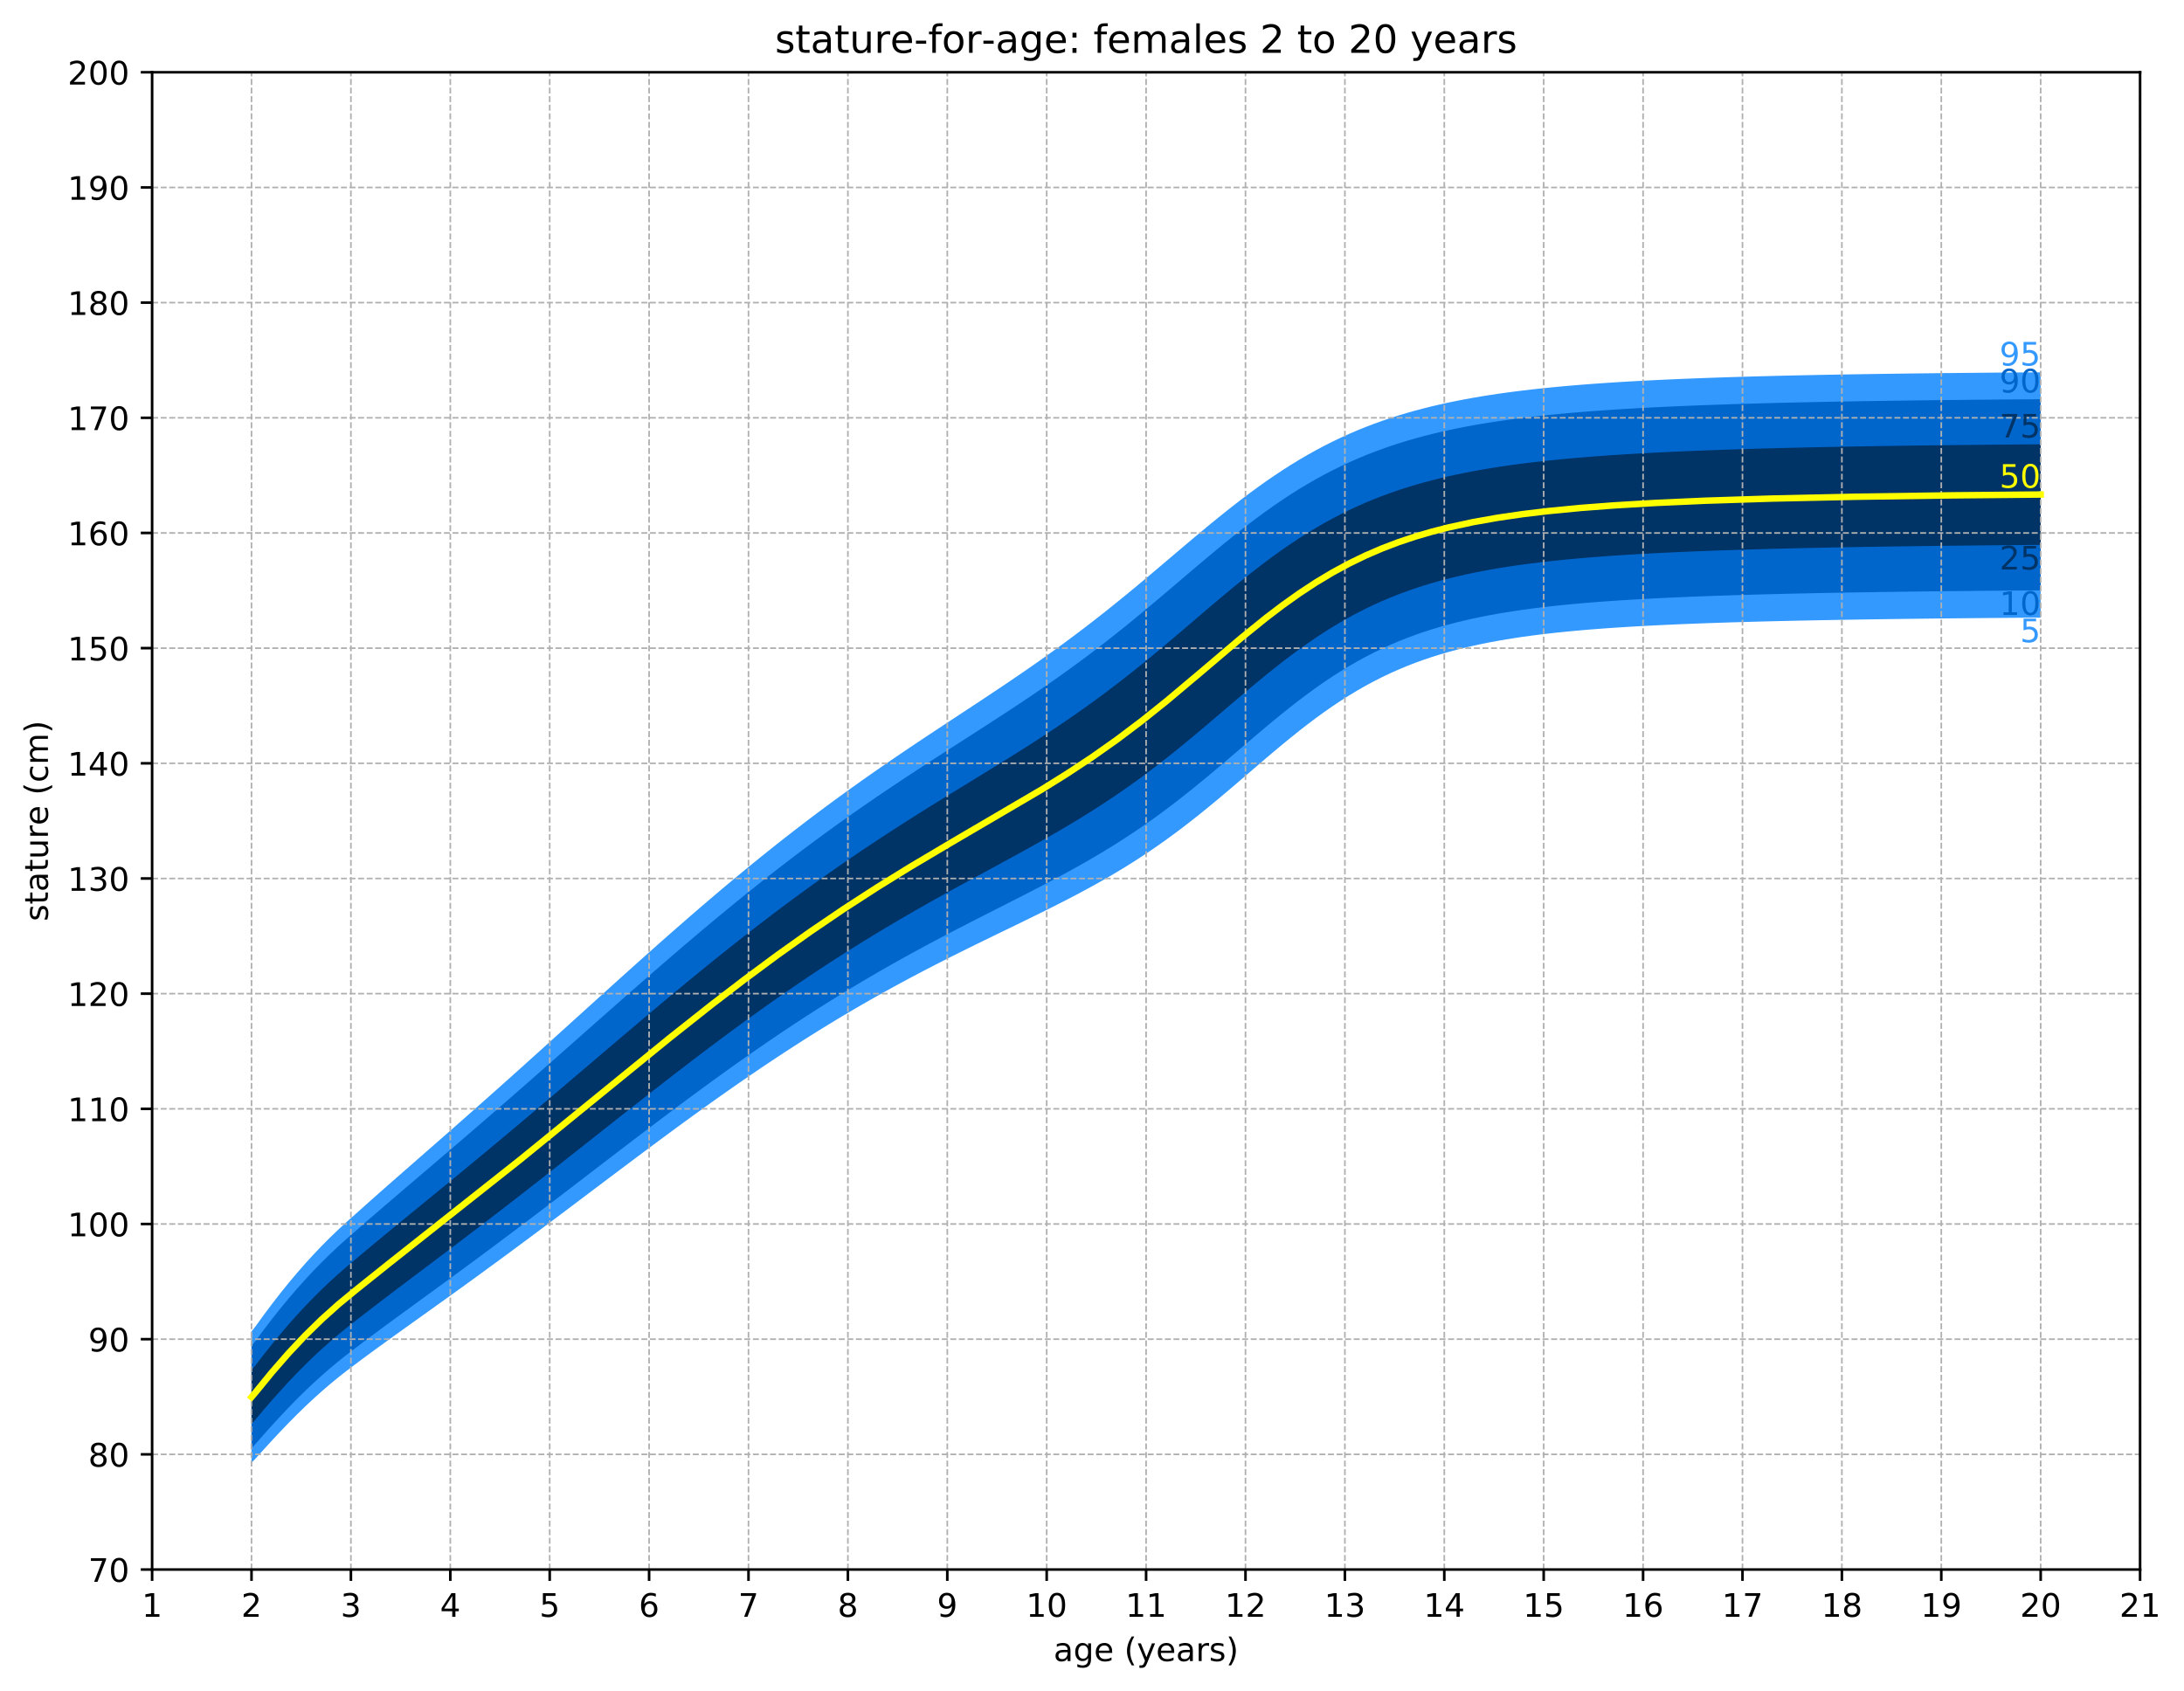 <?xml version="1.0" encoding="utf-8" standalone="no"?>
<!DOCTYPE svg PUBLIC "-//W3C//DTD SVG 1.1//EN"
  "http://www.w3.org/Graphics/SVG/1.1/DTD/svg11.dtd">
<!-- Created with matplotlib (https://matplotlib.org/) -->
<svg height="522.244pt" version="1.1" viewBox="0 0 674.328 522.244" width="674.328pt" xmlns="http://www.w3.org/2000/svg" xmlns:xlink="http://www.w3.org/1999/xlink">
 <defs>
  <style type="text/css">
*{stroke-linecap:butt;stroke-linejoin:round;}
  </style>
 </defs>
 <g id="figure_1">
  <g id="patch_1">
   <path d="M 0 522.244 
L 674.328 522.244 
L 674.328 0 
L 0 0 
z
" style="fill:#ffffff;"/>
  </g>
  <g id="axes_1">
   <g id="patch_2">
    <path d="M 46.966 484.688 
L 660.766 484.688 
L 660.766 22.318 
L 46.966 22.318 
z
" style="fill:#ffffff;"/>
   </g>
   <g id="PolyCollection_1">
    <path clip-path="url(#p39032c49ab)" d="M 77.656 411.194 
L 77.656 451.753 
L 78.934 450.374 
L 81.492 447.548 
L 84.049 444.758 
L 86.607 442.024 
L 89.164 439.361 
L 91.722 436.781 
L 94.279 434.291 
L 96.837 431.897 
L 99.394 429.601 
L 101.952 427.402 
L 104.509 425.298 
L 107.067 423.286 
L 109.624 421.36 
L 112.182 419.45 
L 114.739 417.564 
L 117.297 415.697 
L 119.854 413.846 
L 122.412 412.005 
L 124.969 410.171 
L 127.527 408.342 
L 130.084 406.514 
L 132.642 404.686 
L 135.199 402.856 
L 137.757 401.023 
L 140.314 399.184 
L 142.872 397.34 
L 145.429 395.489 
L 147.987 393.632 
L 150.544 391.767 
L 153.102 389.895 
L 155.659 388.016 
L 158.217 386.129 
L 160.774 384.236 
L 163.332 382.336 
L 165.889 380.43 
L 168.447 378.519 
L 171.004 376.603 
L 173.562 374.683 
L 176.119 372.76 
L 178.677 370.834 
L 181.234 368.907 
L 183.792 366.98 
L 186.349 365.052 
L 188.907 363.126 
L 191.464 361.203 
L 194.022 359.283 
L 196.579 357.367 
L 199.137 355.456 
L 201.694 353.552 
L 204.252 351.656 
L 206.809 349.767 
L 209.367 347.889 
L 211.924 346.02 
L 214.482 344.163 
L 217.039 342.319 
L 219.597 340.487 
L 222.154 338.67 
L 224.712 336.867 
L 227.269 335.08 
L 229.827 333.309 
L 232.384 331.556 
L 234.942 329.82 
L 237.499 328.103 
L 240.057 326.404 
L 242.614 324.725 
L 245.172 323.065 
L 247.729 321.426 
L 250.287 319.808 
L 252.844 318.21 
L 255.402 316.634 
L 257.959 315.078 
L 260.517 313.544 
L 263.074 312.031 
L 265.632 310.539 
L 268.189 309.068 
L 270.747 307.617 
L 273.304 306.187 
L 275.862 304.777 
L 278.419 303.386 
L 280.977 302.014 
L 283.534 300.66 
L 286.092 299.323 
L 288.649 298.003 
L 291.207 296.697 
L 293.764 295.406 
L 296.322 294.127 
L 298.879 292.859 
L 301.437 291.6 
L 303.994 290.35 
L 306.552 289.105 
L 309.109 287.863 
L 311.667 286.623 
L 314.224 285.381 
L 316.782 284.136 
L 319.339 282.884 
L 321.897 281.622 
L 324.454 280.347 
L 327.012 279.056 
L 329.569 277.745 
L 332.127 276.411 
L 334.684 275.05 
L 337.242 273.657 
L 339.799 272.23 
L 342.357 270.765 
L 344.914 269.257 
L 347.472 267.705 
L 350.029 266.103 
L 352.587 264.451 
L 355.144 262.746 
L 357.702 260.985 
L 360.259 259.17 
L 362.817 257.299 
L 365.374 255.373 
L 367.932 253.395 
L 370.489 251.368 
L 373.047 249.295 
L 375.604 247.183 
L 378.162 245.038 
L 380.719 242.867 
L 383.277 240.678 
L 385.834 238.481 
L 388.392 236.285 
L 390.949 234.1 
L 393.507 231.935 
L 396.064 229.801 
L 398.622 227.706 
L 401.179 225.66 
L 403.737 223.67 
L 406.294 221.744 
L 408.852 219.886 
L 411.409 218.103 
L 413.967 216.398 
L 416.524 214.773 
L 419.082 213.23 
L 421.639 211.769 
L 424.197 210.391 
L 426.754 209.095 
L 429.312 207.877 
L 431.869 206.737 
L 434.427 205.671 
L 436.984 204.677 
L 439.542 203.75 
L 442.099 202.888 
L 444.657 202.087 
L 447.214 201.342 
L 449.772 200.651 
L 452.329 200.01 
L 454.887 199.416 
L 457.444 198.865 
L 460.002 198.353 
L 462.559 197.879 
L 465.117 197.439 
L 467.674 197.031 
L 470.232 196.652 
L 472.789 196.3 
L 475.347 195.972 
L 477.904 195.667 
L 480.462 195.383 
L 483.019 195.119 
L 485.577 194.872 
L 488.134 194.641 
L 490.692 194.425 
L 493.249 194.223 
L 495.807 194.034 
L 498.364 193.856 
L 500.922 193.69 
L 503.479 193.533 
L 506.037 193.385 
L 508.594 193.246 
L 511.152 193.115 
L 513.709 192.991 
L 516.267 192.874 
L 518.824 192.763 
L 521.382 192.658 
L 523.939 192.558 
L 526.497 192.464 
L 529.054 192.374 
L 531.612 192.289 
L 534.169 192.207 
L 536.727 192.13 
L 539.284 192.056 
L 541.842 191.986 
L 544.399 191.919 
L 546.957 191.854 
L 549.514 191.793 
L 552.072 191.734 
L 554.629 191.678 
L 557.187 191.624 
L 559.744 191.573 
L 562.302 191.523 
L 564.859 191.476 
L 567.417 191.43 
L 569.974 191.386 
L 572.532 191.344 
L 575.089 191.304 
L 577.647 191.265 
L 580.204 191.228 
L 582.762 191.192 
L 585.319 191.158 
L 587.877 191.125 
L 590.434 191.093 
L 592.992 191.062 
L 595.549 191.033 
L 598.107 191.004 
L 600.664 190.977 
L 603.222 190.951 
L 605.779 190.925 
L 608.337 190.901 
L 610.894 190.877 
L 613.452 190.854 
L 616.009 190.832 
L 618.567 190.811 
L 621.124 190.791 
L 623.682 190.771 
L 626.239 190.752 
L 628.797 190.734 
L 630.076 190.725 
L 630.076 114.967 
L 630.076 114.967 
L 628.797 114.976 
L 626.239 114.994 
L 623.682 115.013 
L 621.124 115.032 
L 618.567 115.053 
L 616.009 115.074 
L 613.452 115.095 
L 610.894 115.118 
L 608.337 115.142 
L 605.779 115.166 
L 603.222 115.192 
L 600.664 115.218 
L 598.107 115.245 
L 595.549 115.274 
L 592.992 115.304 
L 590.434 115.335 
L 587.877 115.367 
L 585.319 115.4 
L 582.762 115.435 
L 580.204 115.471 
L 577.647 115.509 
L 575.089 115.549 
L 572.532 115.59 
L 569.974 115.632 
L 567.417 115.677 
L 564.859 115.723 
L 562.302 115.771 
L 559.744 115.822 
L 557.187 115.875 
L 554.629 115.93 
L 552.072 115.987 
L 549.514 116.047 
L 546.957 116.11 
L 544.399 116.175 
L 541.842 116.244 
L 539.284 116.316 
L 536.727 116.391 
L 534.169 116.469 
L 531.612 116.552 
L 529.054 116.638 
L 526.497 116.729 
L 523.939 116.824 
L 521.382 116.924 
L 518.824 117.028 
L 516.267 117.139 
L 513.709 117.254 
L 511.152 117.376 
L 508.594 117.505 
L 506.037 117.64 
L 503.479 117.783 
L 500.922 117.933 
L 498.364 118.092 
L 495.807 118.26 
L 493.249 118.437 
L 490.692 118.624 
L 488.134 118.823 
L 485.577 119.033 
L 483.019 119.255 
L 480.462 119.491 
L 477.904 119.742 
L 475.347 120.007 
L 472.789 120.289 
L 470.232 120.589 
L 467.674 120.908 
L 465.117 121.246 
L 462.559 121.607 
L 460.002 121.991 
L 457.444 122.399 
L 454.887 122.834 
L 452.329 123.298 
L 449.772 123.792 
L 447.214 124.318 
L 444.657 124.879 
L 442.099 125.477 
L 439.542 126.113 
L 436.984 126.791 
L 434.427 127.513 
L 431.869 128.281 
L 429.312 129.098 
L 426.754 129.967 
L 424.197 130.889 
L 421.639 131.868 
L 419.082 132.905 
L 416.524 134.003 
L 413.967 135.164 
L 411.409 136.389 
L 408.852 137.68 
L 406.294 139.038 
L 403.737 140.465 
L 401.179 141.959 
L 398.622 143.52 
L 396.064 145.149 
L 393.507 146.843 
L 390.949 148.601 
L 388.392 150.42 
L 385.834 152.296 
L 383.277 154.226 
L 380.719 156.205 
L 378.162 158.228 
L 375.604 160.291 
L 373.047 162.387 
L 370.489 164.51 
L 367.932 166.654 
L 365.374 168.813 
L 362.817 170.98 
L 360.259 173.151 
L 357.702 175.318 
L 355.144 177.477 
L 352.587 179.623 
L 350.029 181.751 
L 347.472 183.859 
L 344.914 185.942 
L 342.357 187.998 
L 339.799 190.026 
L 337.242 192.023 
L 334.684 193.991 
L 332.127 195.927 
L 329.569 197.834 
L 327.012 199.711 
L 324.454 201.56 
L 321.897 203.382 
L 319.339 205.18 
L 316.782 206.955 
L 314.224 208.71 
L 311.667 210.447 
L 309.109 212.169 
L 306.552 213.878 
L 303.994 215.577 
L 301.437 217.268 
L 298.879 218.954 
L 296.322 220.637 
L 293.764 222.32 
L 291.207 224.005 
L 288.649 225.694 
L 286.092 227.389 
L 283.534 229.092 
L 280.977 230.805 
L 278.419 232.53 
L 275.862 234.268 
L 273.304 236.02 
L 270.747 237.788 
L 268.189 239.573 
L 265.632 241.376 
L 263.074 243.197 
L 260.517 245.039 
L 257.959 246.9 
L 255.402 248.782 
L 252.844 250.685 
L 250.287 252.61 
L 247.729 254.556 
L 245.172 256.524 
L 242.614 258.514 
L 240.057 260.525 
L 237.499 262.558 
L 234.942 264.611 
L 232.384 266.686 
L 229.827 268.78 
L 227.269 270.894 
L 224.712 273.027 
L 222.154 275.179 
L 219.597 277.348 
L 217.039 279.534 
L 214.482 281.736 
L 211.924 283.953 
L 209.367 286.184 
L 206.809 288.428 
L 204.252 290.684 
L 201.694 292.952 
L 199.137 295.229 
L 196.579 297.515 
L 194.022 299.808 
L 191.464 302.109 
L 188.907 304.414 
L 186.349 306.724 
L 183.792 309.038 
L 181.234 311.353 
L 178.677 313.67 
L 176.119 315.987 
L 173.562 318.303 
L 171.004 320.617 
L 168.447 322.929 
L 165.889 325.237 
L 163.332 327.541 
L 160.774 329.841 
L 158.217 332.135 
L 155.659 334.424 
L 153.102 336.706 
L 150.544 338.982 
L 147.987 341.252 
L 145.429 343.516 
L 142.872 345.774 
L 140.314 348.026 
L 137.757 350.274 
L 135.199 352.517 
L 132.642 354.756 
L 130.084 356.994 
L 127.527 359.231 
L 124.969 361.468 
L 122.412 363.709 
L 119.854 365.955 
L 117.297 368.208 
L 114.739 370.472 
L 112.182 372.749 
L 109.624 375.044 
L 107.067 377.306 
L 104.509 379.663 
L 101.952 382.121 
L 99.394 384.687 
L 96.837 387.366 
L 94.279 390.164 
L 91.722 393.083 
L 89.164 396.127 
L 86.607 399.296 
L 84.049 402.59 
L 81.492 406.008 
L 78.934 409.545 
L 77.656 411.194 
z
" style="fill:#3399ff;"/>
   </g>
   <g id="PolyCollection_2">
    <path clip-path="url(#p39032c49ab)" d="M 77.656 415.654 
L 77.656 447.254 
L 78.934 445.851 
L 81.492 442.949 
L 84.049 440.098 
L 86.607 437.314 
L 89.164 434.61 
L 91.722 431.994 
L 94.279 429.474 
L 96.837 427.052 
L 99.394 424.729 
L 101.952 422.505 
L 104.509 420.376 
L 107.067 418.339 
L 109.624 416.389 
L 112.182 414.448 
L 114.739 412.529 
L 117.297 410.629 
L 119.854 408.744 
L 122.412 406.868 
L 124.969 405 
L 127.527 403.136 
L 130.084 401.274 
L 132.642 399.412 
L 135.199 397.548 
L 137.757 395.681 
L 140.314 393.808 
L 142.872 391.931 
L 145.429 390.047 
L 147.987 388.157 
L 150.544 386.259 
L 153.102 384.354 
L 155.659 382.442 
L 158.217 380.523 
L 160.774 378.598 
L 163.332 376.665 
L 165.889 374.727 
L 168.447 372.784 
L 171.004 370.835 
L 173.562 368.882 
L 176.119 366.927 
L 178.677 364.968 
L 181.234 363.008 
L 183.792 361.047 
L 186.349 359.086 
L 188.907 357.127 
L 191.464 355.17 
L 194.022 353.215 
L 196.579 351.265 
L 199.137 349.32 
L 201.694 347.382 
L 204.252 345.45 
L 206.809 343.527 
L 209.367 341.613 
L 211.924 339.709 
L 214.482 337.816 
L 217.039 335.936 
L 219.597 334.068 
L 222.154 332.214 
L 224.712 330.375 
L 227.269 328.551 
L 229.827 326.743 
L 232.384 324.953 
L 234.942 323.18 
L 237.499 321.425 
L 240.057 319.688 
L 242.614 317.971 
L 245.172 316.274 
L 247.729 314.597 
L 250.287 312.94 
L 252.844 311.304 
L 255.402 309.689 
L 257.959 308.094 
L 260.517 306.521 
L 263.074 304.968 
L 265.632 303.437 
L 268.189 301.925 
L 270.747 300.435 
L 273.304 298.964 
L 275.862 297.512 
L 278.419 296.08 
L 280.977 294.665 
L 283.534 293.268 
L 286.092 291.888 
L 288.649 290.522 
L 291.207 289.171 
L 293.764 287.833 
L 296.322 286.506 
L 298.879 285.189 
L 301.437 283.88 
L 303.994 282.577 
L 306.552 281.278 
L 309.109 279.981 
L 311.667 278.683 
L 314.224 277.382 
L 316.782 276.075 
L 319.339 274.758 
L 321.897 273.43 
L 324.454 272.086 
L 327.012 270.723 
L 329.569 269.338 
L 332.127 267.927 
L 334.684 266.486 
L 337.242 265.013 
L 339.799 263.503 
L 342.357 261.953 
L 344.914 260.36 
L 347.472 258.721 
L 350.029 257.034 
L 352.587 255.297 
L 355.144 253.509 
L 357.702 251.669 
L 360.259 249.777 
L 362.817 247.835 
L 365.374 245.844 
L 367.932 243.808 
L 370.489 241.73 
L 373.047 239.617 
L 375.604 237.473 
L 378.162 235.307 
L 380.719 233.125 
L 383.277 230.937 
L 385.834 228.75 
L 388.392 226.575 
L 390.949 224.421 
L 393.507 222.296 
L 396.064 220.21 
L 398.622 218.17 
L 401.179 216.184 
L 403.737 214.259 
L 406.294 212.4 
L 408.852 210.613 
L 411.409 208.9 
L 413.967 207.265 
L 416.524 205.709 
L 419.082 204.234 
L 421.639 202.838 
L 424.197 201.522 
L 426.754 200.283 
L 429.312 199.12 
L 431.869 198.031 
L 434.427 197.012 
L 436.984 196.06 
L 439.542 195.172 
L 442.099 194.345 
L 444.657 193.575 
L 447.214 192.859 
L 449.772 192.193 
L 452.329 191.574 
L 454.887 190.998 
L 457.444 190.464 
L 460.002 189.967 
L 462.559 189.505 
L 465.117 189.076 
L 467.674 188.676 
L 470.232 188.305 
L 472.789 187.958 
L 475.347 187.635 
L 477.904 187.334 
L 480.462 187.053 
L 483.019 186.79 
L 485.577 186.545 
L 488.134 186.315 
L 490.692 186.099 
L 493.249 185.897 
L 495.807 185.707 
L 498.364 185.528 
L 500.922 185.36 
L 503.479 185.201 
L 506.037 185.052 
L 508.594 184.911 
L 511.152 184.777 
L 513.709 184.651 
L 516.267 184.532 
L 518.824 184.419 
L 521.382 184.311 
L 523.939 184.209 
L 526.497 184.112 
L 529.054 184.02 
L 531.612 183.932 
L 534.169 183.848 
L 536.727 183.768 
L 539.284 183.692 
L 541.842 183.619 
L 544.399 183.55 
L 546.957 183.483 
L 549.514 183.419 
L 552.072 183.358 
L 554.629 183.3 
L 557.187 183.244 
L 559.744 183.191 
L 562.302 183.139 
L 564.859 183.09 
L 567.417 183.042 
L 569.974 182.997 
L 572.532 182.953 
L 575.089 182.911 
L 577.647 182.871 
L 580.204 182.832 
L 582.762 182.794 
L 585.319 182.758 
L 587.877 182.724 
L 590.434 182.691 
L 592.992 182.658 
L 595.549 182.628 
L 598.107 182.598 
L 600.664 182.569 
L 603.222 182.541 
L 605.779 182.515 
L 608.337 182.489 
L 610.894 182.464 
L 613.452 182.441 
L 616.009 182.418 
L 618.567 182.395 
L 621.124 182.374 
L 623.682 182.353 
L 626.239 182.333 
L 628.797 182.314 
L 630.076 182.305 
L 630.076 123.282 
L 630.076 123.282 
L 628.797 123.292 
L 626.239 123.311 
L 623.682 123.33 
L 621.124 123.351 
L 618.567 123.372 
L 616.009 123.394 
L 613.452 123.417 
L 610.894 123.44 
L 608.337 123.465 
L 605.779 123.491 
L 603.222 123.517 
L 600.664 123.545 
L 598.107 123.573 
L 595.549 123.603 
L 592.992 123.634 
L 590.434 123.666 
L 587.877 123.7 
L 585.319 123.735 
L 582.762 123.771 
L 580.204 123.809 
L 577.647 123.848 
L 575.089 123.889 
L 572.532 123.931 
L 569.974 123.975 
L 567.417 124.022 
L 564.859 124.07 
L 562.302 124.12 
L 559.744 124.172 
L 557.187 124.226 
L 554.629 124.283 
L 552.072 124.342 
L 549.514 124.404 
L 546.957 124.469 
L 544.399 124.536 
L 541.842 124.607 
L 539.284 124.68 
L 536.727 124.757 
L 534.169 124.838 
L 531.612 124.923 
L 529.054 125.011 
L 526.497 125.104 
L 523.939 125.201 
L 521.382 125.304 
L 518.824 125.411 
L 516.267 125.524 
L 513.709 125.642 
L 511.152 125.767 
L 508.594 125.898 
L 506.037 126.036 
L 503.479 126.181 
L 500.922 126.335 
L 498.364 126.497 
L 495.807 126.668 
L 493.249 126.848 
L 490.692 127.039 
L 488.134 127.241 
L 485.577 127.455 
L 483.019 127.682 
L 480.462 127.922 
L 477.904 128.177 
L 475.347 128.448 
L 472.789 128.735 
L 470.232 129.04 
L 467.674 129.365 
L 465.117 129.711 
L 462.559 130.078 
L 460.002 130.469 
L 457.444 130.886 
L 454.887 131.33 
L 452.329 131.804 
L 449.772 132.308 
L 447.214 132.846 
L 444.657 133.42 
L 442.099 134.031 
L 439.542 134.683 
L 436.984 135.377 
L 434.427 136.117 
L 431.869 136.905 
L 429.312 137.744 
L 426.754 138.636 
L 424.197 139.584 
L 421.639 140.59 
L 419.082 141.657 
L 416.524 142.787 
L 413.967 143.983 
L 411.409 145.245 
L 408.852 146.576 
L 406.294 147.976 
L 403.737 149.446 
L 401.179 150.985 
L 398.622 152.594 
L 396.064 154.272 
L 393.507 156.015 
L 390.949 157.822 
L 388.392 159.69 
L 385.834 161.615 
L 383.277 163.591 
L 380.719 165.615 
L 378.162 167.679 
L 375.604 169.779 
L 373.047 171.908 
L 370.489 174.059 
L 367.932 176.226 
L 365.374 178.401 
L 362.817 180.579 
L 360.259 182.754 
L 357.702 184.919 
L 355.144 187.07 
L 352.587 189.202 
L 350.029 191.31 
L 347.472 193.392 
L 344.914 195.445 
L 342.357 197.466 
L 339.799 199.456 
L 337.242 201.412 
L 334.684 203.334 
L 332.127 205.224 
L 329.569 207.082 
L 327.012 208.909 
L 324.454 210.708 
L 321.897 212.48 
L 319.339 214.227 
L 316.782 215.952 
L 314.224 217.657 
L 311.667 219.345 
L 309.109 221.019 
L 306.552 222.681 
L 303.994 224.334 
L 301.437 225.98 
L 298.879 227.623 
L 296.322 229.264 
L 293.764 230.907 
L 291.207 232.552 
L 288.649 234.202 
L 286.092 235.86 
L 283.534 237.527 
L 280.977 239.205 
L 278.419 240.894 
L 275.862 242.598 
L 273.304 244.317 
L 270.747 246.052 
L 268.189 247.804 
L 265.632 249.574 
L 263.074 251.363 
L 260.517 253.172 
L 257.959 255.001 
L 255.402 256.851 
L 252.844 258.721 
L 250.287 260.613 
L 247.729 262.526 
L 245.172 264.46 
L 242.614 266.415 
L 240.057 268.391 
L 237.499 270.388 
L 234.942 272.405 
L 232.384 274.442 
L 229.827 276.499 
L 227.269 278.574 
L 224.712 280.668 
L 222.154 282.779 
L 219.597 284.907 
L 217.039 287.05 
L 214.482 289.209 
L 211.924 291.382 
L 209.367 293.568 
L 206.809 295.767 
L 204.252 297.976 
L 201.694 300.196 
L 199.137 302.424 
L 196.579 304.661 
L 194.022 306.905 
L 191.464 309.154 
L 188.907 311.408 
L 186.349 313.666 
L 183.792 315.926 
L 181.234 318.188 
L 178.677 320.451 
L 176.119 322.713 
L 173.562 324.974 
L 171.004 327.233 
L 168.447 329.488 
L 165.889 331.74 
L 163.332 333.988 
L 160.774 336.23 
L 158.217 338.467 
L 155.659 340.698 
L 153.102 342.923 
L 150.544 345.142 
L 147.987 347.354 
L 145.429 349.561 
L 142.872 351.761 
L 140.314 353.956 
L 137.757 356.145 
L 135.199 358.331 
L 132.642 360.514 
L 130.084 362.695 
L 127.527 364.875 
L 124.969 367.057 
L 122.412 369.241 
L 119.854 371.432 
L 117.297 373.63 
L 114.739 375.839 
L 112.182 378.062 
L 109.624 380.302 
L 107.067 382.515 
L 104.509 384.819 
L 101.952 387.224 
L 99.394 389.734 
L 96.837 392.355 
L 94.279 395.092 
L 91.722 397.947 
L 89.164 400.924 
L 86.607 404.023 
L 84.049 407.244 
L 81.492 410.584 
L 78.934 414.041 
L 77.656 415.654 
z
" style="fill:#0066cc;"/>
   </g>
   <g id="PolyCollection_3">
    <path clip-path="url(#p39032c49ab)" d="M 77.656 423.117 
L 77.656 439.748 
L 78.934 438.301 
L 81.492 435.27 
L 84.049 432.312 
L 86.607 429.438 
L 89.164 426.657 
L 91.722 423.974 
L 94.279 421.393 
L 96.837 418.914 
L 99.394 416.539 
L 101.952 414.264 
L 104.509 412.086 
L 107.067 410.001 
L 109.624 408.003 
L 112.182 406.003 
L 114.739 404.025 
L 117.297 402.063 
L 119.854 400.115 
L 122.412 398.177 
L 124.969 396.246 
L 127.527 394.319 
L 130.084 392.394 
L 132.642 390.468 
L 135.199 388.541 
L 137.757 386.611 
L 140.314 384.677 
L 142.872 382.738 
L 145.429 380.792 
L 147.987 378.84 
L 150.544 376.882 
L 153.102 374.916 
L 155.659 372.944 
L 158.217 370.964 
L 160.774 368.978 
L 163.332 366.986 
L 165.889 364.988 
L 168.447 362.984 
L 171.004 360.976 
L 173.562 358.963 
L 176.119 356.947 
L 178.677 354.929 
L 181.234 352.908 
L 183.792 350.887 
L 186.349 348.866 
L 188.907 346.846 
L 191.464 344.828 
L 194.022 342.813 
L 196.579 340.802 
L 199.137 338.796 
L 201.694 336.796 
L 204.252 334.803 
L 206.809 332.819 
L 209.367 330.843 
L 211.924 328.877 
L 214.482 326.923 
L 217.039 324.98 
L 219.597 323.05 
L 222.154 321.134 
L 224.712 319.233 
L 227.269 317.347 
L 229.827 315.477 
L 232.384 313.624 
L 234.942 311.788 
L 237.499 309.971 
L 240.057 308.172 
L 242.614 306.392 
L 245.172 304.632 
L 247.729 302.892 
L 250.287 301.172 
L 252.844 299.472 
L 255.402 297.793 
L 257.959 296.135 
L 260.517 294.498 
L 263.074 292.881 
L 265.632 291.284 
L 268.189 289.708 
L 270.747 288.151 
L 273.304 286.613 
L 275.862 285.095 
L 278.419 283.594 
L 280.977 282.11 
L 283.534 280.643 
L 286.092 279.19 
L 288.649 277.752 
L 291.207 276.326 
L 293.764 274.911 
L 296.322 273.506 
L 298.879 272.108 
L 301.437 270.716 
L 303.994 269.328 
L 306.552 267.941 
L 309.109 266.553 
L 311.667 265.161 
L 314.224 263.762 
L 316.782 262.354 
L 319.339 260.933 
L 321.897 259.497 
L 324.454 258.042 
L 327.012 256.564 
L 329.569 255.061 
L 332.127 253.528 
L 334.684 251.964 
L 337.242 250.364 
L 339.799 248.725 
L 342.357 247.046 
L 344.914 245.323 
L 347.472 243.556 
L 350.029 241.742 
L 352.587 239.881 
L 355.144 237.973 
L 357.702 236.019 
L 360.259 234.021 
L 362.817 231.981 
L 365.374 229.904 
L 367.932 227.792 
L 370.489 225.653 
L 373.047 223.491 
L 375.604 221.315 
L 378.162 219.131 
L 380.719 216.947 
L 383.277 214.773 
L 385.834 212.616 
L 388.392 210.485 
L 390.949 208.388 
L 393.507 206.333 
L 396.064 204.327 
L 398.622 202.377 
L 401.179 200.487 
L 403.737 198.664 
L 406.294 196.911 
L 408.852 195.232 
L 411.409 193.627 
L 413.967 192.1 
L 416.524 190.649 
L 419.082 189.275 
L 421.639 187.977 
L 424.197 186.753 
L 426.754 185.602 
L 429.312 184.521 
L 431.869 183.507 
L 434.427 182.558 
L 436.984 181.67 
L 439.542 180.841 
L 442.099 180.066 
L 444.657 179.344 
L 447.214 178.67 
L 449.772 178.042 
L 452.329 177.456 
L 454.887 176.91 
L 457.444 176.402 
L 460.002 175.927 
L 462.559 175.485 
L 465.117 175.072 
L 467.674 174.687 
L 470.232 174.327 
L 472.789 173.99 
L 475.347 173.676 
L 477.904 173.381 
L 480.462 173.105 
L 483.019 172.846 
L 485.577 172.603 
L 488.134 172.375 
L 490.692 172.161 
L 493.249 171.959 
L 495.807 171.769 
L 498.364 171.589 
L 500.922 171.42 
L 503.479 171.26 
L 506.037 171.109 
L 508.594 170.966 
L 511.152 170.831 
L 513.709 170.702 
L 516.267 170.58 
L 518.824 170.464 
L 521.382 170.354 
L 523.939 170.249 
L 526.497 170.149 
L 529.054 170.054 
L 531.612 169.964 
L 534.169 169.877 
L 536.727 169.794 
L 539.284 169.716 
L 541.842 169.64 
L 544.399 169.568 
L 546.957 169.499 
L 549.514 169.433 
L 552.072 169.369 
L 554.629 169.308 
L 557.187 169.25 
L 559.744 169.194 
L 562.302 169.14 
L 564.859 169.089 
L 567.417 169.039 
L 569.974 168.992 
L 572.532 168.946 
L 575.089 168.902 
L 577.647 168.86 
L 580.204 168.819 
L 582.762 168.78 
L 585.319 168.742 
L 587.877 168.706 
L 590.434 168.671 
L 592.992 168.637 
L 595.549 168.605 
L 598.107 168.574 
L 600.664 168.544 
L 603.222 168.515 
L 605.779 168.487 
L 608.337 168.46 
L 610.894 168.434 
L 613.452 168.409 
L 616.009 168.385 
L 618.567 168.361 
L 621.124 168.339 
L 623.682 168.317 
L 626.239 168.296 
L 628.797 168.276 
L 630.076 168.266 
L 630.076 137.204 
L 630.076 137.204 
L 628.797 137.213 
L 626.239 137.233 
L 623.682 137.254 
L 621.124 137.276 
L 618.567 137.298 
L 616.009 137.321 
L 613.452 137.345 
L 610.894 137.37 
L 608.337 137.396 
L 605.779 137.423 
L 603.222 137.451 
L 600.664 137.48 
L 598.107 137.51 
L 595.549 137.541 
L 592.992 137.573 
L 590.434 137.607 
L 587.877 137.642 
L 585.319 137.678 
L 582.762 137.716 
L 580.204 137.755 
L 577.647 137.796 
L 575.089 137.839 
L 572.532 137.883 
L 569.974 137.929 
L 567.417 137.977 
L 564.859 138.027 
L 562.302 138.078 
L 559.744 138.132 
L 557.187 138.189 
L 554.629 138.247 
L 552.072 138.309 
L 549.514 138.372 
L 546.957 138.439 
L 544.399 138.509 
L 541.842 138.581 
L 539.284 138.657 
L 536.727 138.737 
L 534.169 138.82 
L 531.612 138.907 
L 529.054 138.998 
L 526.497 139.093 
L 523.939 139.193 
L 521.382 139.298 
L 518.824 139.408 
L 516.267 139.523 
L 513.709 139.645 
L 511.152 139.772 
L 508.594 139.907 
L 506.037 140.048 
L 503.479 140.197 
L 500.922 140.354 
L 498.364 140.52 
L 495.807 140.695 
L 493.249 140.881 
L 490.692 141.076 
L 488.134 141.284 
L 485.577 141.503 
L 483.019 141.736 
L 480.462 141.983 
L 477.904 142.245 
L 475.347 142.524 
L 472.789 142.82 
L 470.232 143.135 
L 467.674 143.47 
L 465.117 143.827 
L 462.559 144.207 
L 460.002 144.613 
L 457.444 145.045 
L 454.887 145.506 
L 452.329 145.998 
L 449.772 146.524 
L 447.214 147.085 
L 444.657 147.683 
L 442.099 148.322 
L 439.542 149.005 
L 436.984 149.733 
L 434.427 150.509 
L 431.869 151.337 
L 429.312 152.219 
L 426.754 153.158 
L 424.197 154.157 
L 421.639 155.218 
L 419.082 156.344 
L 416.524 157.537 
L 413.967 158.799 
L 411.409 160.131 
L 408.852 161.535 
L 406.294 163.012 
L 403.737 164.561 
L 401.179 166.182 
L 398.622 167.873 
L 396.064 169.633 
L 393.507 171.458 
L 390.949 173.346 
L 388.392 175.292 
L 385.834 177.29 
L 383.277 179.336 
L 380.719 181.422 
L 378.162 183.543 
L 375.604 185.69 
L 373.047 187.858 
L 370.489 190.038 
L 367.932 192.224 
L 365.374 194.407 
L 362.817 196.583 
L 360.259 198.745 
L 357.702 200.886 
L 355.144 203.004 
L 352.587 205.092 
L 350.029 207.149 
L 347.472 209.171 
L 344.914 211.158 
L 342.357 213.106 
L 339.799 215.017 
L 337.242 216.891 
L 334.684 218.728 
L 332.127 220.53 
L 329.569 222.298 
L 327.012 224.035 
L 324.454 225.743 
L 321.897 227.424 
L 319.339 229.081 
L 316.782 230.717 
L 314.224 232.335 
L 311.667 233.938 
L 309.109 235.528 
L 306.552 237.109 
L 303.994 238.683 
L 301.437 240.252 
L 298.879 241.82 
L 296.322 243.389 
L 293.764 244.96 
L 291.207 246.537 
L 288.649 248.121 
L 286.092 249.714 
L 283.534 251.317 
L 280.977 252.933 
L 278.419 254.562 
L 275.862 256.206 
L 273.304 257.865 
L 270.747 259.542 
L 268.189 261.237 
L 265.632 262.95 
L 263.074 264.683 
L 260.517 266.435 
L 257.959 268.208 
L 255.402 270 
L 252.844 271.814 
L 250.287 273.648 
L 247.729 275.503 
L 245.172 277.379 
L 242.614 279.275 
L 240.057 281.192 
L 237.499 283.128 
L 234.942 285.084 
L 232.384 287.058 
L 229.827 289.052 
L 227.269 291.063 
L 224.712 293.091 
L 222.154 295.135 
L 219.597 297.195 
L 217.039 299.27 
L 214.482 301.359 
L 211.924 303.461 
L 209.367 305.575 
L 206.809 307.7 
L 204.252 309.835 
L 201.694 311.979 
L 199.137 314.131 
L 196.579 316.291 
L 194.022 318.456 
L 191.464 320.625 
L 188.907 322.799 
L 186.349 324.975 
L 183.792 327.154 
L 181.234 329.333 
L 178.677 331.511 
L 176.119 333.689 
L 173.562 335.865 
L 171.004 338.038 
L 168.447 340.207 
L 165.889 342.373 
L 163.332 344.533 
L 160.774 346.688 
L 158.217 348.837 
L 155.659 350.98 
L 153.102 353.117 
L 150.544 355.247 
L 147.987 357.371 
L 145.429 359.488 
L 142.872 361.6 
L 140.314 363.705 
L 137.757 365.807 
L 135.199 367.904 
L 132.642 369.998 
L 130.084 372.09 
L 127.527 374.183 
L 124.969 376.277 
L 122.412 378.375 
L 119.854 380.478 
L 117.297 382.591 
L 114.739 384.714 
L 112.182 386.853 
L 109.624 389.01 
L 107.067 391.146 
L 104.509 393.372 
L 101.952 395.694 
L 99.394 398.12 
L 96.837 400.652 
L 94.279 403.296 
L 91.722 406.054 
L 89.164 408.928 
L 86.607 411.917 
L 84.049 415.021 
L 81.492 418.237 
L 78.934 421.559 
L 77.656 423.117 
z
" style="fill:#003366;"/>
   </g>
   <g id="matplotlib.axis_1">
    <g id="xtick_1">
     <g id="line2d_1">
      <path clip-path="url(#p39032c49ab)" d="M 46.966 484.688 
L 46.966 22.318 
" style="fill:none;stroke:#b0b0b0;stroke-dasharray:1.85,0.8;stroke-dashoffset:0;stroke-width:0.5;"/>
     </g>
     <g id="line2d_2">
      <defs>
       <path d="M 0 0 
L 0 3.5 
" id="mdfc7f42ff0" style="stroke:#000000;stroke-width:0.8;"/>
      </defs>
      <g>
       <use style="stroke:#000000;stroke-width:0.8;" x="46.966" xlink:href="#mdfc7f42ff0" y="484.688"/>
      </g>
     </g>
     <g id="text_1">
      <!-- 1 -->
      <defs>
       <path d="M 12.406 8.297 
L 28.516 8.297 
L 28.516 63.922 
L 10.984 60.406 
L 10.984 69.391 
L 28.422 72.906 
L 38.281 72.906 
L 38.281 8.297 
L 54.391 8.297 
L 54.391 0 
L 12.406 0 
z
" id="DejaVuSans-49"/>
      </defs>
      <g transform="translate(43.784 499.286)scale(0.1 -0.1)">
       <use xlink:href="#DejaVuSans-49"/>
      </g>
     </g>
    </g>
    <g id="xtick_2">
     <g id="line2d_3">
      <path clip-path="url(#p39032c49ab)" d="M 77.656 484.688 
L 77.656 22.318 
" style="fill:none;stroke:#b0b0b0;stroke-dasharray:1.85,0.8;stroke-dashoffset:0;stroke-width:0.5;"/>
     </g>
     <g id="line2d_4">
      <g>
       <use style="stroke:#000000;stroke-width:0.8;" x="77.656" xlink:href="#mdfc7f42ff0" y="484.688"/>
      </g>
     </g>
     <g id="text_2">
      <!-- 2 -->
      <defs>
       <path d="M 19.188 8.297 
L 53.609 8.297 
L 53.609 0 
L 7.328 0 
L 7.328 8.297 
Q 12.938 14.109 22.625 23.891 
Q 32.328 33.688 34.812 36.531 
Q 39.547 41.844 41.422 45.531 
Q 43.312 49.219 43.312 52.781 
Q 43.312 58.594 39.234 62.25 
Q 35.156 65.922 28.609 65.922 
Q 23.969 65.922 18.812 64.312 
Q 13.672 62.703 7.812 59.422 
L 7.812 69.391 
Q 13.766 71.781 18.938 73 
Q 24.125 74.219 28.422 74.219 
Q 39.75 74.219 46.484 68.547 
Q 53.219 62.891 53.219 53.422 
Q 53.219 48.922 51.531 44.891 
Q 49.859 40.875 45.406 35.406 
Q 44.188 33.984 37.641 27.219 
Q 31.109 20.453 19.188 8.297 
z
" id="DejaVuSans-50"/>
      </defs>
      <g transform="translate(74.474 499.286)scale(0.1 -0.1)">
       <use xlink:href="#DejaVuSans-50"/>
      </g>
     </g>
    </g>
    <g id="xtick_3">
     <g id="line2d_5">
      <path clip-path="url(#p39032c49ab)" d="M 108.346 484.688 
L 108.346 22.318 
" style="fill:none;stroke:#b0b0b0;stroke-dasharray:1.85,0.8;stroke-dashoffset:0;stroke-width:0.5;"/>
     </g>
     <g id="line2d_6">
      <g>
       <use style="stroke:#000000;stroke-width:0.8;" x="108.346" xlink:href="#mdfc7f42ff0" y="484.688"/>
      </g>
     </g>
     <g id="text_3">
      <!-- 3 -->
      <defs>
       <path d="M 40.578 39.312 
Q 47.656 37.797 51.625 33 
Q 55.609 28.219 55.609 21.188 
Q 55.609 10.406 48.188 4.484 
Q 40.766 -1.422 27.094 -1.422 
Q 22.516 -1.422 17.656 -0.516 
Q 12.797 0.391 7.625 2.203 
L 7.625 11.719 
Q 11.719 9.328 16.594 8.109 
Q 21.484 6.891 26.812 6.891 
Q 36.078 6.891 40.938 10.547 
Q 45.797 14.203 45.797 21.188 
Q 45.797 27.641 41.281 31.266 
Q 36.766 34.906 28.719 34.906 
L 20.219 34.906 
L 20.219 43.016 
L 29.109 43.016 
Q 36.375 43.016 40.234 45.922 
Q 44.094 48.828 44.094 54.297 
Q 44.094 59.906 40.109 62.906 
Q 36.141 65.922 28.719 65.922 
Q 24.656 65.922 20.016 65.031 
Q 15.375 64.156 9.812 62.312 
L 9.812 71.094 
Q 15.438 72.656 20.344 73.438 
Q 25.25 74.219 29.594 74.219 
Q 40.828 74.219 47.359 69.109 
Q 53.906 64.016 53.906 55.328 
Q 53.906 49.266 50.438 45.094 
Q 46.969 40.922 40.578 39.312 
z
" id="DejaVuSans-51"/>
      </defs>
      <g transform="translate(105.164 499.286)scale(0.1 -0.1)">
       <use xlink:href="#DejaVuSans-51"/>
      </g>
     </g>
    </g>
    <g id="xtick_4">
     <g id="line2d_7">
      <path clip-path="url(#p39032c49ab)" d="M 139.036 484.688 
L 139.036 22.318 
" style="fill:none;stroke:#b0b0b0;stroke-dasharray:1.85,0.8;stroke-dashoffset:0;stroke-width:0.5;"/>
     </g>
     <g id="line2d_8">
      <g>
       <use style="stroke:#000000;stroke-width:0.8;" x="139.036" xlink:href="#mdfc7f42ff0" y="484.688"/>
      </g>
     </g>
     <g id="text_4">
      <!-- 4 -->
      <defs>
       <path d="M 37.797 64.312 
L 12.891 25.391 
L 37.797 25.391 
z
M 35.203 72.906 
L 47.609 72.906 
L 47.609 25.391 
L 58.016 25.391 
L 58.016 17.188 
L 47.609 17.188 
L 47.609 0 
L 37.797 0 
L 37.797 17.188 
L 4.891 17.188 
L 4.891 26.703 
z
" id="DejaVuSans-52"/>
      </defs>
      <g transform="translate(135.854 499.286)scale(0.1 -0.1)">
       <use xlink:href="#DejaVuSans-52"/>
      </g>
     </g>
    </g>
    <g id="xtick_5">
     <g id="line2d_9">
      <path clip-path="url(#p39032c49ab)" d="M 169.726 484.688 
L 169.726 22.318 
" style="fill:none;stroke:#b0b0b0;stroke-dasharray:1.85,0.8;stroke-dashoffset:0;stroke-width:0.5;"/>
     </g>
     <g id="line2d_10">
      <g>
       <use style="stroke:#000000;stroke-width:0.8;" x="169.726" xlink:href="#mdfc7f42ff0" y="484.688"/>
      </g>
     </g>
     <g id="text_5">
      <!-- 5 -->
      <defs>
       <path d="M 10.797 72.906 
L 49.516 72.906 
L 49.516 64.594 
L 19.828 64.594 
L 19.828 46.734 
Q 21.969 47.469 24.109 47.828 
Q 26.266 48.188 28.422 48.188 
Q 40.625 48.188 47.75 41.5 
Q 54.891 34.812 54.891 23.391 
Q 54.891 11.625 47.562 5.094 
Q 40.234 -1.422 26.906 -1.422 
Q 22.312 -1.422 17.547 -0.641 
Q 12.797 0.141 7.719 1.703 
L 7.719 11.625 
Q 12.109 9.234 16.797 8.062 
Q 21.484 6.891 26.703 6.891 
Q 35.156 6.891 40.078 11.328 
Q 45.016 15.766 45.016 23.391 
Q 45.016 31 40.078 35.438 
Q 35.156 39.891 26.703 39.891 
Q 22.75 39.891 18.812 39.016 
Q 14.891 38.141 10.797 36.281 
z
" id="DejaVuSans-53"/>
      </defs>
      <g transform="translate(166.544 499.286)scale(0.1 -0.1)">
       <use xlink:href="#DejaVuSans-53"/>
      </g>
     </g>
    </g>
    <g id="xtick_6">
     <g id="line2d_11">
      <path clip-path="url(#p39032c49ab)" d="M 200.416 484.688 
L 200.416 22.318 
" style="fill:none;stroke:#b0b0b0;stroke-dasharray:1.85,0.8;stroke-dashoffset:0;stroke-width:0.5;"/>
     </g>
     <g id="line2d_12">
      <g>
       <use style="stroke:#000000;stroke-width:0.8;" x="200.416" xlink:href="#mdfc7f42ff0" y="484.688"/>
      </g>
     </g>
     <g id="text_6">
      <!-- 6 -->
      <defs>
       <path d="M 33.016 40.375 
Q 26.375 40.375 22.484 35.828 
Q 18.609 31.297 18.609 23.391 
Q 18.609 15.531 22.484 10.953 
Q 26.375 6.391 33.016 6.391 
Q 39.656 6.391 43.531 10.953 
Q 47.406 15.531 47.406 23.391 
Q 47.406 31.297 43.531 35.828 
Q 39.656 40.375 33.016 40.375 
z
M 52.594 71.297 
L 52.594 62.312 
Q 48.875 64.062 45.094 64.984 
Q 41.312 65.922 37.594 65.922 
Q 27.828 65.922 22.672 59.328 
Q 17.531 52.734 16.797 39.406 
Q 19.672 43.656 24.016 45.922 
Q 28.375 48.188 33.594 48.188 
Q 44.578 48.188 50.953 41.516 
Q 57.328 34.859 57.328 23.391 
Q 57.328 12.156 50.688 5.359 
Q 44.047 -1.422 33.016 -1.422 
Q 20.359 -1.422 13.672 8.266 
Q 6.984 17.969 6.984 36.375 
Q 6.984 53.656 15.188 63.938 
Q 23.391 74.219 37.203 74.219 
Q 40.922 74.219 44.703 73.484 
Q 48.484 72.75 52.594 71.297 
z
" id="DejaVuSans-54"/>
      </defs>
      <g transform="translate(197.234 499.286)scale(0.1 -0.1)">
       <use xlink:href="#DejaVuSans-54"/>
      </g>
     </g>
    </g>
    <g id="xtick_7">
     <g id="line2d_13">
      <path clip-path="url(#p39032c49ab)" d="M 231.106 484.688 
L 231.106 22.318 
" style="fill:none;stroke:#b0b0b0;stroke-dasharray:1.85,0.8;stroke-dashoffset:0;stroke-width:0.5;"/>
     </g>
     <g id="line2d_14">
      <g>
       <use style="stroke:#000000;stroke-width:0.8;" x="231.106" xlink:href="#mdfc7f42ff0" y="484.688"/>
      </g>
     </g>
     <g id="text_7">
      <!-- 7 -->
      <defs>
       <path d="M 8.203 72.906 
L 55.078 72.906 
L 55.078 68.703 
L 28.609 0 
L 18.312 0 
L 43.219 64.594 
L 8.203 64.594 
z
" id="DejaVuSans-55"/>
      </defs>
      <g transform="translate(227.924 499.286)scale(0.1 -0.1)">
       <use xlink:href="#DejaVuSans-55"/>
      </g>
     </g>
    </g>
    <g id="xtick_8">
     <g id="line2d_15">
      <path clip-path="url(#p39032c49ab)" d="M 261.796 484.688 
L 261.796 22.318 
" style="fill:none;stroke:#b0b0b0;stroke-dasharray:1.85,0.8;stroke-dashoffset:0;stroke-width:0.5;"/>
     </g>
     <g id="line2d_16">
      <g>
       <use style="stroke:#000000;stroke-width:0.8;" x="261.796" xlink:href="#mdfc7f42ff0" y="484.688"/>
      </g>
     </g>
     <g id="text_8">
      <!-- 8 -->
      <defs>
       <path d="M 31.781 34.625 
Q 24.75 34.625 20.719 30.859 
Q 16.703 27.094 16.703 20.516 
Q 16.703 13.922 20.719 10.156 
Q 24.75 6.391 31.781 6.391 
Q 38.812 6.391 42.859 10.172 
Q 46.922 13.969 46.922 20.516 
Q 46.922 27.094 42.891 30.859 
Q 38.875 34.625 31.781 34.625 
z
M 21.922 38.812 
Q 15.578 40.375 12.031 44.719 
Q 8.5 49.078 8.5 55.328 
Q 8.5 64.062 14.719 69.141 
Q 20.953 74.219 31.781 74.219 
Q 42.672 74.219 48.875 69.141 
Q 55.078 64.062 55.078 55.328 
Q 55.078 49.078 51.531 44.719 
Q 48 40.375 41.703 38.812 
Q 48.828 37.156 52.797 32.312 
Q 56.781 27.484 56.781 20.516 
Q 56.781 9.906 50.312 4.234 
Q 43.844 -1.422 31.781 -1.422 
Q 19.734 -1.422 13.25 4.234 
Q 6.781 9.906 6.781 20.516 
Q 6.781 27.484 10.781 32.312 
Q 14.797 37.156 21.922 38.812 
z
M 18.312 54.391 
Q 18.312 48.734 21.844 45.562 
Q 25.391 42.391 31.781 42.391 
Q 38.141 42.391 41.719 45.562 
Q 45.312 48.734 45.312 54.391 
Q 45.312 60.062 41.719 63.234 
Q 38.141 66.406 31.781 66.406 
Q 25.391 66.406 21.844 63.234 
Q 18.312 60.062 18.312 54.391 
z
" id="DejaVuSans-56"/>
      </defs>
      <g transform="translate(258.614 499.286)scale(0.1 -0.1)">
       <use xlink:href="#DejaVuSans-56"/>
      </g>
     </g>
    </g>
    <g id="xtick_9">
     <g id="line2d_17">
      <path clip-path="url(#p39032c49ab)" d="M 292.486 484.688 
L 292.486 22.318 
" style="fill:none;stroke:#b0b0b0;stroke-dasharray:1.85,0.8;stroke-dashoffset:0;stroke-width:0.5;"/>
     </g>
     <g id="line2d_18">
      <g>
       <use style="stroke:#000000;stroke-width:0.8;" x="292.486" xlink:href="#mdfc7f42ff0" y="484.688"/>
      </g>
     </g>
     <g id="text_9">
      <!-- 9 -->
      <defs>
       <path d="M 10.984 1.516 
L 10.984 10.5 
Q 14.703 8.734 18.5 7.812 
Q 22.312 6.891 25.984 6.891 
Q 35.75 6.891 40.891 13.453 
Q 46.047 20.016 46.781 33.406 
Q 43.953 29.203 39.594 26.953 
Q 35.25 24.703 29.984 24.703 
Q 19.047 24.703 12.672 31.312 
Q 6.297 37.938 6.297 49.422 
Q 6.297 60.641 12.938 67.422 
Q 19.578 74.219 30.609 74.219 
Q 43.266 74.219 49.922 64.516 
Q 56.594 54.828 56.594 36.375 
Q 56.594 19.141 48.406 8.859 
Q 40.234 -1.422 26.422 -1.422 
Q 22.703 -1.422 18.891 -0.688 
Q 15.094 0.047 10.984 1.516 
z
M 30.609 32.422 
Q 37.25 32.422 41.125 36.953 
Q 45.016 41.5 45.016 49.422 
Q 45.016 57.281 41.125 61.844 
Q 37.25 66.406 30.609 66.406 
Q 23.969 66.406 20.094 61.844 
Q 16.219 57.281 16.219 49.422 
Q 16.219 41.5 20.094 36.953 
Q 23.969 32.422 30.609 32.422 
z
" id="DejaVuSans-57"/>
      </defs>
      <g transform="translate(289.304 499.286)scale(0.1 -0.1)">
       <use xlink:href="#DejaVuSans-57"/>
      </g>
     </g>
    </g>
    <g id="xtick_10">
     <g id="line2d_19">
      <path clip-path="url(#p39032c49ab)" d="M 323.176 484.688 
L 323.176 22.318 
" style="fill:none;stroke:#b0b0b0;stroke-dasharray:1.85,0.8;stroke-dashoffset:0;stroke-width:0.5;"/>
     </g>
     <g id="line2d_20">
      <g>
       <use style="stroke:#000000;stroke-width:0.8;" x="323.176" xlink:href="#mdfc7f42ff0" y="484.688"/>
      </g>
     </g>
     <g id="text_10">
      <!-- 10 -->
      <defs>
       <path d="M 31.781 66.406 
Q 24.172 66.406 20.328 58.906 
Q 16.5 51.422 16.5 36.375 
Q 16.5 21.391 20.328 13.891 
Q 24.172 6.391 31.781 6.391 
Q 39.453 6.391 43.281 13.891 
Q 47.125 21.391 47.125 36.375 
Q 47.125 51.422 43.281 58.906 
Q 39.453 66.406 31.781 66.406 
z
M 31.781 74.219 
Q 44.047 74.219 50.516 64.516 
Q 56.984 54.828 56.984 36.375 
Q 56.984 17.969 50.516 8.266 
Q 44.047 -1.422 31.781 -1.422 
Q 19.531 -1.422 13.062 8.266 
Q 6.594 17.969 6.594 36.375 
Q 6.594 54.828 13.062 64.516 
Q 19.531 74.219 31.781 74.219 
z
" id="DejaVuSans-48"/>
      </defs>
      <g transform="translate(316.813 499.286)scale(0.1 -0.1)">
       <use xlink:href="#DejaVuSans-49"/>
       <use x="63.623" xlink:href="#DejaVuSans-48"/>
      </g>
     </g>
    </g>
    <g id="xtick_11">
     <g id="line2d_21">
      <path clip-path="url(#p39032c49ab)" d="M 353.866 484.688 
L 353.866 22.318 
" style="fill:none;stroke:#b0b0b0;stroke-dasharray:1.85,0.8;stroke-dashoffset:0;stroke-width:0.5;"/>
     </g>
     <g id="line2d_22">
      <g>
       <use style="stroke:#000000;stroke-width:0.8;" x="353.866" xlink:href="#mdfc7f42ff0" y="484.688"/>
      </g>
     </g>
     <g id="text_11">
      <!-- 11 -->
      <g transform="translate(347.503 499.286)scale(0.1 -0.1)">
       <use xlink:href="#DejaVuSans-49"/>
       <use x="63.623" xlink:href="#DejaVuSans-49"/>
      </g>
     </g>
    </g>
    <g id="xtick_12">
     <g id="line2d_23">
      <path clip-path="url(#p39032c49ab)" d="M 384.556 484.688 
L 384.556 22.318 
" style="fill:none;stroke:#b0b0b0;stroke-dasharray:1.85,0.8;stroke-dashoffset:0;stroke-width:0.5;"/>
     </g>
     <g id="line2d_24">
      <g>
       <use style="stroke:#000000;stroke-width:0.8;" x="384.556" xlink:href="#mdfc7f42ff0" y="484.688"/>
      </g>
     </g>
     <g id="text_12">
      <!-- 12 -->
      <g transform="translate(378.193 499.286)scale(0.1 -0.1)">
       <use xlink:href="#DejaVuSans-49"/>
       <use x="63.623" xlink:href="#DejaVuSans-50"/>
      </g>
     </g>
    </g>
    <g id="xtick_13">
     <g id="line2d_25">
      <path clip-path="url(#p39032c49ab)" d="M 415.246 484.688 
L 415.246 22.318 
" style="fill:none;stroke:#b0b0b0;stroke-dasharray:1.85,0.8;stroke-dashoffset:0;stroke-width:0.5;"/>
     </g>
     <g id="line2d_26">
      <g>
       <use style="stroke:#000000;stroke-width:0.8;" x="415.246" xlink:href="#mdfc7f42ff0" y="484.688"/>
      </g>
     </g>
     <g id="text_13">
      <!-- 13 -->
      <g transform="translate(408.883 499.286)scale(0.1 -0.1)">
       <use xlink:href="#DejaVuSans-49"/>
       <use x="63.623" xlink:href="#DejaVuSans-51"/>
      </g>
     </g>
    </g>
    <g id="xtick_14">
     <g id="line2d_27">
      <path clip-path="url(#p39032c49ab)" d="M 445.936 484.688 
L 445.936 22.318 
" style="fill:none;stroke:#b0b0b0;stroke-dasharray:1.85,0.8;stroke-dashoffset:0;stroke-width:0.5;"/>
     </g>
     <g id="line2d_28">
      <g>
       <use style="stroke:#000000;stroke-width:0.8;" x="445.936" xlink:href="#mdfc7f42ff0" y="484.688"/>
      </g>
     </g>
     <g id="text_14">
      <!-- 14 -->
      <g transform="translate(439.573 499.286)scale(0.1 -0.1)">
       <use xlink:href="#DejaVuSans-49"/>
       <use x="63.623" xlink:href="#DejaVuSans-52"/>
      </g>
     </g>
    </g>
    <g id="xtick_15">
     <g id="line2d_29">
      <path clip-path="url(#p39032c49ab)" d="M 476.626 484.688 
L 476.626 22.318 
" style="fill:none;stroke:#b0b0b0;stroke-dasharray:1.85,0.8;stroke-dashoffset:0;stroke-width:0.5;"/>
     </g>
     <g id="line2d_30">
      <g>
       <use style="stroke:#000000;stroke-width:0.8;" x="476.626" xlink:href="#mdfc7f42ff0" y="484.688"/>
      </g>
     </g>
     <g id="text_15">
      <!-- 15 -->
      <g transform="translate(470.263 499.286)scale(0.1 -0.1)">
       <use xlink:href="#DejaVuSans-49"/>
       <use x="63.623" xlink:href="#DejaVuSans-53"/>
      </g>
     </g>
    </g>
    <g id="xtick_16">
     <g id="line2d_31">
      <path clip-path="url(#p39032c49ab)" d="M 507.316 484.688 
L 507.316 22.318 
" style="fill:none;stroke:#b0b0b0;stroke-dasharray:1.85,0.8;stroke-dashoffset:0;stroke-width:0.5;"/>
     </g>
     <g id="line2d_32">
      <g>
       <use style="stroke:#000000;stroke-width:0.8;" x="507.316" xlink:href="#mdfc7f42ff0" y="484.688"/>
      </g>
     </g>
     <g id="text_16">
      <!-- 16 -->
      <g transform="translate(500.953 499.286)scale(0.1 -0.1)">
       <use xlink:href="#DejaVuSans-49"/>
       <use x="63.623" xlink:href="#DejaVuSans-54"/>
      </g>
     </g>
    </g>
    <g id="xtick_17">
     <g id="line2d_33">
      <path clip-path="url(#p39032c49ab)" d="M 538.006 484.688 
L 538.006 22.318 
" style="fill:none;stroke:#b0b0b0;stroke-dasharray:1.85,0.8;stroke-dashoffset:0;stroke-width:0.5;"/>
     </g>
     <g id="line2d_34">
      <g>
       <use style="stroke:#000000;stroke-width:0.8;" x="538.006" xlink:href="#mdfc7f42ff0" y="484.688"/>
      </g>
     </g>
     <g id="text_17">
      <!-- 17 -->
      <g transform="translate(531.643 499.286)scale(0.1 -0.1)">
       <use xlink:href="#DejaVuSans-49"/>
       <use x="63.623" xlink:href="#DejaVuSans-55"/>
      </g>
     </g>
    </g>
    <g id="xtick_18">
     <g id="line2d_35">
      <path clip-path="url(#p39032c49ab)" d="M 568.696 484.688 
L 568.696 22.318 
" style="fill:none;stroke:#b0b0b0;stroke-dasharray:1.85,0.8;stroke-dashoffset:0;stroke-width:0.5;"/>
     </g>
     <g id="line2d_36">
      <g>
       <use style="stroke:#000000;stroke-width:0.8;" x="568.696" xlink:href="#mdfc7f42ff0" y="484.688"/>
      </g>
     </g>
     <g id="text_18">
      <!-- 18 -->
      <g transform="translate(562.333 499.286)scale(0.1 -0.1)">
       <use xlink:href="#DejaVuSans-49"/>
       <use x="63.623" xlink:href="#DejaVuSans-56"/>
      </g>
     </g>
    </g>
    <g id="xtick_19">
     <g id="line2d_37">
      <path clip-path="url(#p39032c49ab)" d="M 599.386 484.688 
L 599.386 22.318 
" style="fill:none;stroke:#b0b0b0;stroke-dasharray:1.85,0.8;stroke-dashoffset:0;stroke-width:0.5;"/>
     </g>
     <g id="line2d_38">
      <g>
       <use style="stroke:#000000;stroke-width:0.8;" x="599.386" xlink:href="#mdfc7f42ff0" y="484.688"/>
      </g>
     </g>
     <g id="text_19">
      <!-- 19 -->
      <g transform="translate(593.023 499.286)scale(0.1 -0.1)">
       <use xlink:href="#DejaVuSans-49"/>
       <use x="63.623" xlink:href="#DejaVuSans-57"/>
      </g>
     </g>
    </g>
    <g id="xtick_20">
     <g id="line2d_39">
      <path clip-path="url(#p39032c49ab)" d="M 630.076 484.688 
L 630.076 22.318 
" style="fill:none;stroke:#b0b0b0;stroke-dasharray:1.85,0.8;stroke-dashoffset:0;stroke-width:0.5;"/>
     </g>
     <g id="line2d_40">
      <g>
       <use style="stroke:#000000;stroke-width:0.8;" x="630.076" xlink:href="#mdfc7f42ff0" y="484.688"/>
      </g>
     </g>
     <g id="text_20">
      <!-- 20 -->
      <g transform="translate(623.713 499.286)scale(0.1 -0.1)">
       <use xlink:href="#DejaVuSans-50"/>
       <use x="63.623" xlink:href="#DejaVuSans-48"/>
      </g>
     </g>
    </g>
    <g id="xtick_21">
     <g id="line2d_41">
      <path clip-path="url(#p39032c49ab)" d="M 660.766 484.688 
L 660.766 22.318 
" style="fill:none;stroke:#b0b0b0;stroke-dasharray:1.85,0.8;stroke-dashoffset:0;stroke-width:0.5;"/>
     </g>
     <g id="line2d_42">
      <g>
       <use style="stroke:#000000;stroke-width:0.8;" x="660.766" xlink:href="#mdfc7f42ff0" y="484.688"/>
      </g>
     </g>
     <g id="text_21">
      <!-- 21 -->
      <g transform="translate(654.403 499.286)scale(0.1 -0.1)">
       <use xlink:href="#DejaVuSans-50"/>
       <use x="63.623" xlink:href="#DejaVuSans-49"/>
      </g>
     </g>
    </g>
    <g id="text_22">
     <!-- age (years) -->
     <defs>
      <path d="M 34.281 27.484 
Q 23.391 27.484 19.188 25 
Q 14.984 22.516 14.984 16.5 
Q 14.984 11.719 18.141 8.906 
Q 21.297 6.109 26.703 6.109 
Q 34.188 6.109 38.703 11.406 
Q 43.219 16.703 43.219 25.484 
L 43.219 27.484 
z
M 52.203 31.203 
L 52.203 0 
L 43.219 0 
L 43.219 8.297 
Q 40.141 3.328 35.547 0.953 
Q 30.953 -1.422 24.312 -1.422 
Q 15.922 -1.422 10.953 3.297 
Q 6 8.016 6 15.922 
Q 6 25.141 12.172 29.828 
Q 18.359 34.516 30.609 34.516 
L 43.219 34.516 
L 43.219 35.406 
Q 43.219 41.609 39.141 45 
Q 35.062 48.391 27.688 48.391 
Q 23 48.391 18.547 47.266 
Q 14.109 46.141 10.016 43.891 
L 10.016 52.203 
Q 14.938 54.109 19.578 55.047 
Q 24.219 56 28.609 56 
Q 40.484 56 46.344 49.844 
Q 52.203 43.703 52.203 31.203 
z
" id="DejaVuSans-97"/>
      <path d="M 45.406 27.984 
Q 45.406 37.75 41.375 43.109 
Q 37.359 48.484 30.078 48.484 
Q 22.859 48.484 18.828 43.109 
Q 14.797 37.75 14.797 27.984 
Q 14.797 18.266 18.828 12.891 
Q 22.859 7.516 30.078 7.516 
Q 37.359 7.516 41.375 12.891 
Q 45.406 18.266 45.406 27.984 
z
M 54.391 6.781 
Q 54.391 -7.172 48.188 -13.984 
Q 42 -20.797 29.203 -20.797 
Q 24.469 -20.797 20.266 -20.094 
Q 16.062 -19.391 12.109 -17.922 
L 12.109 -9.188 
Q 16.062 -11.328 19.922 -12.344 
Q 23.781 -13.375 27.781 -13.375 
Q 36.625 -13.375 41.016 -8.766 
Q 45.406 -4.156 45.406 5.172 
L 45.406 9.625 
Q 42.625 4.781 38.281 2.391 
Q 33.938 0 27.875 0 
Q 17.828 0 11.672 7.656 
Q 5.516 15.328 5.516 27.984 
Q 5.516 40.672 11.672 48.328 
Q 17.828 56 27.875 56 
Q 33.938 56 38.281 53.609 
Q 42.625 51.219 45.406 46.391 
L 45.406 54.688 
L 54.391 54.688 
z
" id="DejaVuSans-103"/>
      <path d="M 56.203 29.594 
L 56.203 25.203 
L 14.891 25.203 
Q 15.484 15.922 20.484 11.062 
Q 25.484 6.203 34.422 6.203 
Q 39.594 6.203 44.453 7.469 
Q 49.312 8.734 54.109 11.281 
L 54.109 2.781 
Q 49.266 0.734 44.188 -0.344 
Q 39.109 -1.422 33.891 -1.422 
Q 20.797 -1.422 13.156 6.188 
Q 5.516 13.812 5.516 26.812 
Q 5.516 40.234 12.766 48.109 
Q 20.016 56 32.328 56 
Q 43.359 56 49.781 48.891 
Q 56.203 41.797 56.203 29.594 
z
M 47.219 32.234 
Q 47.125 39.594 43.094 43.984 
Q 39.062 48.391 32.422 48.391 
Q 24.906 48.391 20.391 44.141 
Q 15.875 39.891 15.188 32.172 
z
" id="DejaVuSans-101"/>
      <path id="DejaVuSans-32"/>
      <path d="M 31 75.875 
Q 24.469 64.656 21.281 53.656 
Q 18.109 42.672 18.109 31.391 
Q 18.109 20.125 21.312 9.062 
Q 24.516 -2 31 -13.188 
L 23.188 -13.188 
Q 15.875 -1.703 12.234 9.375 
Q 8.594 20.453 8.594 31.391 
Q 8.594 42.281 12.203 53.312 
Q 15.828 64.359 23.188 75.875 
z
" id="DejaVuSans-40"/>
      <path d="M 32.172 -5.078 
Q 28.375 -14.844 24.75 -17.812 
Q 21.141 -20.797 15.094 -20.797 
L 7.906 -20.797 
L 7.906 -13.281 
L 13.188 -13.281 
Q 16.891 -13.281 18.938 -11.516 
Q 21 -9.766 23.484 -3.219 
L 25.094 0.875 
L 2.984 54.688 
L 12.5 54.688 
L 29.594 11.922 
L 46.688 54.688 
L 56.203 54.688 
z
" id="DejaVuSans-121"/>
      <path d="M 41.109 46.297 
Q 39.594 47.172 37.812 47.578 
Q 36.031 48 33.891 48 
Q 26.266 48 22.188 43.047 
Q 18.109 38.094 18.109 28.812 
L 18.109 0 
L 9.078 0 
L 9.078 54.688 
L 18.109 54.688 
L 18.109 46.188 
Q 20.953 51.172 25.484 53.578 
Q 30.031 56 36.531 56 
Q 37.453 56 38.578 55.875 
Q 39.703 55.766 41.062 55.516 
z
" id="DejaVuSans-114"/>
      <path d="M 44.281 53.078 
L 44.281 44.578 
Q 40.484 46.531 36.375 47.5 
Q 32.281 48.484 27.875 48.484 
Q 21.188 48.484 17.844 46.438 
Q 14.5 44.391 14.5 40.281 
Q 14.5 37.156 16.891 35.375 
Q 19.281 33.594 26.516 31.984 
L 29.594 31.297 
Q 39.156 29.25 43.188 25.516 
Q 47.219 21.781 47.219 15.094 
Q 47.219 7.469 41.188 3.016 
Q 35.156 -1.422 24.609 -1.422 
Q 20.219 -1.422 15.453 -0.562 
Q 10.688 0.297 5.422 2 
L 5.422 11.281 
Q 10.406 8.688 15.234 7.391 
Q 20.062 6.109 24.812 6.109 
Q 31.156 6.109 34.562 8.281 
Q 37.984 10.453 37.984 14.406 
Q 37.984 18.062 35.516 20.016 
Q 33.062 21.969 24.703 23.781 
L 21.578 24.516 
Q 13.234 26.266 9.516 29.906 
Q 5.812 33.547 5.812 39.891 
Q 5.812 47.609 11.281 51.797 
Q 16.75 56 26.812 56 
Q 31.781 56 36.172 55.266 
Q 40.578 54.547 44.281 53.078 
z
" id="DejaVuSans-115"/>
      <path d="M 8.016 75.875 
L 15.828 75.875 
Q 23.141 64.359 26.781 53.312 
Q 30.422 42.281 30.422 31.391 
Q 30.422 20.453 26.781 9.375 
Q 23.141 -1.703 15.828 -13.188 
L 8.016 -13.188 
Q 14.5 -2 17.703 9.062 
Q 20.906 20.125 20.906 31.391 
Q 20.906 42.672 17.703 53.656 
Q 14.5 64.656 8.016 75.875 
z
" id="DejaVuSans-41"/>
     </defs>
     <g transform="translate(325.3 512.964)scale(0.1 -0.1)">
      <use xlink:href="#DejaVuSans-97"/>
      <use x="61.279" xlink:href="#DejaVuSans-103"/>
      <use x="124.756" xlink:href="#DejaVuSans-101"/>
      <use x="186.279" xlink:href="#DejaVuSans-32"/>
      <use x="218.066" xlink:href="#DejaVuSans-40"/>
      <use x="257.08" xlink:href="#DejaVuSans-121"/>
      <use x="316.26" xlink:href="#DejaVuSans-101"/>
      <use x="377.783" xlink:href="#DejaVuSans-97"/>
      <use x="439.062" xlink:href="#DejaVuSans-114"/>
      <use x="480.176" xlink:href="#DejaVuSans-115"/>
      <use x="532.275" xlink:href="#DejaVuSans-41"/>
     </g>
    </g>
   </g>
   <g id="matplotlib.axis_2">
    <g id="ytick_1">
     <g id="line2d_43">
      <path clip-path="url(#p39032c49ab)" d="M 46.966 484.688 
L 660.766 484.688 
" style="fill:none;stroke:#b0b0b0;stroke-dasharray:1.85,0.8;stroke-dashoffset:0;stroke-width:0.5;"/>
     </g>
     <g id="line2d_44">
      <defs>
       <path d="M 0 0 
L -3.5 0 
" id="mb854355198" style="stroke:#000000;stroke-width:0.8;"/>
      </defs>
      <g>
       <use style="stroke:#000000;stroke-width:0.8;" x="46.966" xlink:href="#mb854355198" y="484.688"/>
      </g>
     </g>
     <g id="text_23">
      <!-- 70 -->
      <g transform="translate(27.241 488.487)scale(0.1 -0.1)">
       <use xlink:href="#DejaVuSans-55"/>
       <use x="63.623" xlink:href="#DejaVuSans-48"/>
      </g>
     </g>
    </g>
    <g id="ytick_2">
     <g id="line2d_45">
      <path clip-path="url(#p39032c49ab)" d="M 46.966 449.121 
L 660.766 449.121 
" style="fill:none;stroke:#b0b0b0;stroke-dasharray:1.85,0.8;stroke-dashoffset:0;stroke-width:0.5;"/>
     </g>
     <g id="line2d_46">
      <g>
       <use style="stroke:#000000;stroke-width:0.8;" x="46.966" xlink:href="#mb854355198" y="449.121"/>
      </g>
     </g>
     <g id="text_24">
      <!-- 80 -->
      <g transform="translate(27.241 452.92)scale(0.1 -0.1)">
       <use xlink:href="#DejaVuSans-56"/>
       <use x="63.623" xlink:href="#DejaVuSans-48"/>
      </g>
     </g>
    </g>
    <g id="ytick_3">
     <g id="line2d_47">
      <path clip-path="url(#p39032c49ab)" d="M 46.966 413.554 
L 660.766 413.554 
" style="fill:none;stroke:#b0b0b0;stroke-dasharray:1.85,0.8;stroke-dashoffset:0;stroke-width:0.5;"/>
     </g>
     <g id="line2d_48">
      <g>
       <use style="stroke:#000000;stroke-width:0.8;" x="46.966" xlink:href="#mb854355198" y="413.554"/>
      </g>
     </g>
     <g id="text_25">
      <!-- 90 -->
      <g transform="translate(27.241 417.353)scale(0.1 -0.1)">
       <use xlink:href="#DejaVuSans-57"/>
       <use x="63.623" xlink:href="#DejaVuSans-48"/>
      </g>
     </g>
    </g>
    <g id="ytick_4">
     <g id="line2d_49">
      <path clip-path="url(#p39032c49ab)" d="M 46.966 377.987 
L 660.766 377.987 
" style="fill:none;stroke:#b0b0b0;stroke-dasharray:1.85,0.8;stroke-dashoffset:0;stroke-width:0.5;"/>
     </g>
     <g id="line2d_50">
      <g>
       <use style="stroke:#000000;stroke-width:0.8;" x="46.966" xlink:href="#mb854355198" y="377.987"/>
      </g>
     </g>
     <g id="text_26">
      <!-- 100 -->
      <g transform="translate(20.878 381.786)scale(0.1 -0.1)">
       <use xlink:href="#DejaVuSans-49"/>
       <use x="63.623" xlink:href="#DejaVuSans-48"/>
       <use x="127.246" xlink:href="#DejaVuSans-48"/>
      </g>
     </g>
    </g>
    <g id="ytick_5">
     <g id="line2d_51">
      <path clip-path="url(#p39032c49ab)" d="M 46.966 342.42 
L 660.766 342.42 
" style="fill:none;stroke:#b0b0b0;stroke-dasharray:1.85,0.8;stroke-dashoffset:0;stroke-width:0.5;"/>
     </g>
     <g id="line2d_52">
      <g>
       <use style="stroke:#000000;stroke-width:0.8;" x="46.966" xlink:href="#mb854355198" y="342.42"/>
      </g>
     </g>
     <g id="text_27">
      <!-- 110 -->
      <g transform="translate(20.878 346.219)scale(0.1 -0.1)">
       <use xlink:href="#DejaVuSans-49"/>
       <use x="63.623" xlink:href="#DejaVuSans-49"/>
       <use x="127.246" xlink:href="#DejaVuSans-48"/>
      </g>
     </g>
    </g>
    <g id="ytick_6">
     <g id="line2d_53">
      <path clip-path="url(#p39032c49ab)" d="M 46.966 306.853 
L 660.766 306.853 
" style="fill:none;stroke:#b0b0b0;stroke-dasharray:1.85,0.8;stroke-dashoffset:0;stroke-width:0.5;"/>
     </g>
     <g id="line2d_54">
      <g>
       <use style="stroke:#000000;stroke-width:0.8;" x="46.966" xlink:href="#mb854355198" y="306.853"/>
      </g>
     </g>
     <g id="text_28">
      <!-- 120 -->
      <g transform="translate(20.878 310.652)scale(0.1 -0.1)">
       <use xlink:href="#DejaVuSans-49"/>
       <use x="63.623" xlink:href="#DejaVuSans-50"/>
       <use x="127.246" xlink:href="#DejaVuSans-48"/>
      </g>
     </g>
    </g>
    <g id="ytick_7">
     <g id="line2d_55">
      <path clip-path="url(#p39032c49ab)" d="M 46.966 271.286 
L 660.766 271.286 
" style="fill:none;stroke:#b0b0b0;stroke-dasharray:1.85,0.8;stroke-dashoffset:0;stroke-width:0.5;"/>
     </g>
     <g id="line2d_56">
      <g>
       <use style="stroke:#000000;stroke-width:0.8;" x="46.966" xlink:href="#mb854355198" y="271.286"/>
      </g>
     </g>
     <g id="text_29">
      <!-- 130 -->
      <g transform="translate(20.878 275.086)scale(0.1 -0.1)">
       <use xlink:href="#DejaVuSans-49"/>
       <use x="63.623" xlink:href="#DejaVuSans-51"/>
       <use x="127.246" xlink:href="#DejaVuSans-48"/>
      </g>
     </g>
    </g>
    <g id="ytick_8">
     <g id="line2d_57">
      <path clip-path="url(#p39032c49ab)" d="M 46.966 235.719 
L 660.766 235.719 
" style="fill:none;stroke:#b0b0b0;stroke-dasharray:1.85,0.8;stroke-dashoffset:0;stroke-width:0.5;"/>
     </g>
     <g id="line2d_58">
      <g>
       <use style="stroke:#000000;stroke-width:0.8;" x="46.966" xlink:href="#mb854355198" y="235.719"/>
      </g>
     </g>
     <g id="text_30">
      <!-- 140 -->
      <g transform="translate(20.878 239.519)scale(0.1 -0.1)">
       <use xlink:href="#DejaVuSans-49"/>
       <use x="63.623" xlink:href="#DejaVuSans-52"/>
       <use x="127.246" xlink:href="#DejaVuSans-48"/>
      </g>
     </g>
    </g>
    <g id="ytick_9">
     <g id="line2d_59">
      <path clip-path="url(#p39032c49ab)" d="M 46.966 200.153 
L 660.766 200.153 
" style="fill:none;stroke:#b0b0b0;stroke-dasharray:1.85,0.8;stroke-dashoffset:0;stroke-width:0.5;"/>
     </g>
     <g id="line2d_60">
      <g>
       <use style="stroke:#000000;stroke-width:0.8;" x="46.966" xlink:href="#mb854355198" y="200.153"/>
      </g>
     </g>
     <g id="text_31">
      <!-- 150 -->
      <g transform="translate(20.878 203.952)scale(0.1 -0.1)">
       <use xlink:href="#DejaVuSans-49"/>
       <use x="63.623" xlink:href="#DejaVuSans-53"/>
       <use x="127.246" xlink:href="#DejaVuSans-48"/>
      </g>
     </g>
    </g>
    <g id="ytick_10">
     <g id="line2d_61">
      <path clip-path="url(#p39032c49ab)" d="M 46.966 164.586 
L 660.766 164.586 
" style="fill:none;stroke:#b0b0b0;stroke-dasharray:1.85,0.8;stroke-dashoffset:0;stroke-width:0.5;"/>
     </g>
     <g id="line2d_62">
      <g>
       <use style="stroke:#000000;stroke-width:0.8;" x="46.966" xlink:href="#mb854355198" y="164.586"/>
      </g>
     </g>
     <g id="text_32">
      <!-- 160 -->
      <g transform="translate(20.878 168.385)scale(0.1 -0.1)">
       <use xlink:href="#DejaVuSans-49"/>
       <use x="63.623" xlink:href="#DejaVuSans-54"/>
       <use x="127.246" xlink:href="#DejaVuSans-48"/>
      </g>
     </g>
    </g>
    <g id="ytick_11">
     <g id="line2d_63">
      <path clip-path="url(#p39032c49ab)" d="M 46.966 129.019 
L 660.766 129.019 
" style="fill:none;stroke:#b0b0b0;stroke-dasharray:1.85,0.8;stroke-dashoffset:0;stroke-width:0.5;"/>
     </g>
     <g id="line2d_64">
      <g>
       <use style="stroke:#000000;stroke-width:0.8;" x="46.966" xlink:href="#mb854355198" y="129.019"/>
      </g>
     </g>
     <g id="text_33">
      <!-- 170 -->
      <g transform="translate(20.878 132.818)scale(0.1 -0.1)">
       <use xlink:href="#DejaVuSans-49"/>
       <use x="63.623" xlink:href="#DejaVuSans-55"/>
       <use x="127.246" xlink:href="#DejaVuSans-48"/>
      </g>
     </g>
    </g>
    <g id="ytick_12">
     <g id="line2d_65">
      <path clip-path="url(#p39032c49ab)" d="M 46.966 93.452 
L 660.766 93.452 
" style="fill:none;stroke:#b0b0b0;stroke-dasharray:1.85,0.8;stroke-dashoffset:0;stroke-width:0.5;"/>
     </g>
     <g id="line2d_66">
      <g>
       <use style="stroke:#000000;stroke-width:0.8;" x="46.966" xlink:href="#mb854355198" y="93.452"/>
      </g>
     </g>
     <g id="text_34">
      <!-- 180 -->
      <g transform="translate(20.878 97.251)scale(0.1 -0.1)">
       <use xlink:href="#DejaVuSans-49"/>
       <use x="63.623" xlink:href="#DejaVuSans-56"/>
       <use x="127.246" xlink:href="#DejaVuSans-48"/>
      </g>
     </g>
    </g>
    <g id="ytick_13">
     <g id="line2d_67">
      <path clip-path="url(#p39032c49ab)" d="M 46.966 57.885 
L 660.766 57.885 
" style="fill:none;stroke:#b0b0b0;stroke-dasharray:1.85,0.8;stroke-dashoffset:0;stroke-width:0.5;"/>
     </g>
     <g id="line2d_68">
      <g>
       <use style="stroke:#000000;stroke-width:0.8;" x="46.966" xlink:href="#mb854355198" y="57.885"/>
      </g>
     </g>
     <g id="text_35">
      <!-- 190 -->
      <g transform="translate(20.878 61.684)scale(0.1 -0.1)">
       <use xlink:href="#DejaVuSans-49"/>
       <use x="63.623" xlink:href="#DejaVuSans-57"/>
       <use x="127.246" xlink:href="#DejaVuSans-48"/>
      </g>
     </g>
    </g>
    <g id="ytick_14">
     <g id="line2d_69">
      <path clip-path="url(#p39032c49ab)" d="M 46.966 22.318 
L 660.766 22.318 
" style="fill:none;stroke:#b0b0b0;stroke-dasharray:1.85,0.8;stroke-dashoffset:0;stroke-width:0.5;"/>
     </g>
     <g id="line2d_70">
      <g>
       <use style="stroke:#000000;stroke-width:0.8;" x="46.966" xlink:href="#mb854355198" y="22.318"/>
      </g>
     </g>
     <g id="text_36">
      <!-- 200 -->
      <g transform="translate(20.878 26.117)scale(0.1 -0.1)">
       <use xlink:href="#DejaVuSans-50"/>
       <use x="63.623" xlink:href="#DejaVuSans-48"/>
       <use x="127.246" xlink:href="#DejaVuSans-48"/>
      </g>
     </g>
    </g>
    <g id="text_37">
     <!-- stature (cm) -->
     <defs>
      <path d="M 18.312 70.219 
L 18.312 54.688 
L 36.812 54.688 
L 36.812 47.703 
L 18.312 47.703 
L 18.312 18.016 
Q 18.312 11.328 20.141 9.422 
Q 21.969 7.516 27.594 7.516 
L 36.812 7.516 
L 36.812 0 
L 27.594 0 
Q 17.188 0 13.234 3.875 
Q 9.281 7.766 9.281 18.016 
L 9.281 47.703 
L 2.688 47.703 
L 2.688 54.688 
L 9.281 54.688 
L 9.281 70.219 
z
" id="DejaVuSans-116"/>
      <path d="M 8.5 21.578 
L 8.5 54.688 
L 17.484 54.688 
L 17.484 21.922 
Q 17.484 14.156 20.5 10.266 
Q 23.531 6.391 29.594 6.391 
Q 36.859 6.391 41.078 11.031 
Q 45.312 15.672 45.312 23.688 
L 45.312 54.688 
L 54.297 54.688 
L 54.297 0 
L 45.312 0 
L 45.312 8.406 
Q 42.047 3.422 37.719 1 
Q 33.406 -1.422 27.688 -1.422 
Q 18.266 -1.422 13.375 4.438 
Q 8.5 10.297 8.5 21.578 
z
M 31.109 56 
z
" id="DejaVuSans-117"/>
      <path d="M 48.781 52.594 
L 48.781 44.188 
Q 44.969 46.297 41.141 47.344 
Q 37.312 48.391 33.406 48.391 
Q 24.656 48.391 19.812 42.844 
Q 14.984 37.312 14.984 27.297 
Q 14.984 17.281 19.812 11.734 
Q 24.656 6.203 33.406 6.203 
Q 37.312 6.203 41.141 7.25 
Q 44.969 8.297 48.781 10.406 
L 48.781 2.094 
Q 45.016 0.344 40.984 -0.531 
Q 36.969 -1.422 32.422 -1.422 
Q 20.062 -1.422 12.781 6.344 
Q 5.516 14.109 5.516 27.297 
Q 5.516 40.672 12.859 48.328 
Q 20.219 56 33.016 56 
Q 37.156 56 41.109 55.141 
Q 45.062 54.297 48.781 52.594 
z
" id="DejaVuSans-99"/>
      <path d="M 52 44.188 
Q 55.375 50.25 60.062 53.125 
Q 64.75 56 71.094 56 
Q 79.641 56 84.281 50.016 
Q 88.922 44.047 88.922 33.016 
L 88.922 0 
L 79.891 0 
L 79.891 32.719 
Q 79.891 40.578 77.094 44.375 
Q 74.312 48.188 68.609 48.188 
Q 61.625 48.188 57.562 43.547 
Q 53.516 38.922 53.516 30.906 
L 53.516 0 
L 44.484 0 
L 44.484 32.719 
Q 44.484 40.625 41.703 44.406 
Q 38.922 48.188 33.109 48.188 
Q 26.219 48.188 22.156 43.531 
Q 18.109 38.875 18.109 30.906 
L 18.109 0 
L 9.078 0 
L 9.078 54.688 
L 18.109 54.688 
L 18.109 46.188 
Q 21.188 51.219 25.484 53.609 
Q 29.781 56 35.688 56 
Q 41.656 56 45.828 52.969 
Q 50 49.953 52 44.188 
z
" id="DejaVuSans-109"/>
     </defs>
     <g transform="translate(14.798 284.501)rotate(-90)scale(0.1 -0.1)">
      <use xlink:href="#DejaVuSans-115"/>
      <use x="52.1" xlink:href="#DejaVuSans-116"/>
      <use x="91.309" xlink:href="#DejaVuSans-97"/>
      <use x="152.588" xlink:href="#DejaVuSans-116"/>
      <use x="191.797" xlink:href="#DejaVuSans-117"/>
      <use x="255.176" xlink:href="#DejaVuSans-114"/>
      <use x="296.258" xlink:href="#DejaVuSans-101"/>
      <use x="357.781" xlink:href="#DejaVuSans-32"/>
      <use x="389.568" xlink:href="#DejaVuSans-40"/>
      <use x="428.582" xlink:href="#DejaVuSans-99"/>
      <use x="483.562" xlink:href="#DejaVuSans-109"/>
      <use x="580.975" xlink:href="#DejaVuSans-41"/>
     </g>
    </g>
   </g>
   <g id="line2d_71">
    <path clip-path="url(#p39032c49ab)" d="M 77.656 431.424 
L 78.934 429.924 
L 84.049 423.665 
L 89.164 417.802 
L 94.279 412.368 
L 99.394 407.367 
L 104.509 402.779 
L 109.624 398.568 
L 119.854 390.377 
L 160.774 357.994 
L 181.234 341.32 
L 206.809 320.494 
L 219.597 310.366 
L 229.827 302.51 
L 240.057 294.927 
L 250.287 287.653 
L 260.517 280.704 
L 270.747 274.078 
L 280.977 267.746 
L 293.764 260.153 
L 321.897 243.654 
L 329.569 238.859 
L 337.242 233.786 
L 344.914 228.37 
L 352.587 222.578 
L 360.259 216.428 
L 370.489 207.827 
L 383.277 196.974 
L 390.949 190.77 
L 396.064 186.88 
L 401.179 183.239 
L 406.294 179.875 
L 411.409 176.805 
L 416.524 174.033 
L 421.639 171.553 
L 426.754 169.35 
L 431.869 167.404 
L 436.984 165.695 
L 442.099 164.197 
L 447.214 162.887 
L 454.887 161.225 
L 462.559 159.867 
L 470.232 158.753 
L 477.904 157.835 
L 488.134 156.849 
L 498.364 156.071 
L 511.152 155.313 
L 526.497 154.626 
L 546.957 153.966 
L 572.532 153.404 
L 603.222 152.965 
L 630.076 152.713 
L 630.076 152.713 
" style="fill:none;stroke:#ffff00;stroke-linecap:square;stroke-width:2;"/>
   </g>
   <g id="patch_3">
    <path d="M 46.966 484.688 
L 46.966 22.318 
" style="fill:none;stroke:#000000;stroke-linecap:square;stroke-linejoin:miter;stroke-width:0.8;"/>
   </g>
   <g id="patch_4">
    <path d="M 660.766 484.688 
L 660.766 22.318 
" style="fill:none;stroke:#000000;stroke-linecap:square;stroke-linejoin:miter;stroke-width:0.8;"/>
   </g>
   <g id="patch_5">
    <path d="M 46.966 484.688 
L 660.766 484.688 
" style="fill:none;stroke:#000000;stroke-linecap:square;stroke-linejoin:miter;stroke-width:0.8;"/>
   </g>
   <g id="patch_6">
    <path d="M 46.966 22.318 
L 660.766 22.318 
" style="fill:none;stroke:#000000;stroke-linecap:square;stroke-linejoin:miter;stroke-width:0.8;"/>
   </g>
   <g id="text_38">
    <!-- 5 -->
    <g style="fill:#3399ff;" transform="translate(623.713 198.323)scale(0.1 -0.1)">
     <use xlink:href="#DejaVuSans-53"/>
    </g>
   </g>
   <g id="text_39">
    <!-- 95 -->
    <g style="fill:#3399ff;" transform="translate(617.351 112.888)scale(0.1 -0.1)">
     <use xlink:href="#DejaVuSans-57"/>
     <use x="63.623" xlink:href="#DejaVuSans-53"/>
    </g>
   </g>
   <g id="text_40">
    <!-- 10 -->
    <g style="fill:#0066cc;" transform="translate(617.351 189.903)scale(0.1 -0.1)">
     <use xlink:href="#DejaVuSans-49"/>
     <use x="63.623" xlink:href="#DejaVuSans-48"/>
    </g>
   </g>
   <g id="text_41">
    <!-- 90 -->
    <g style="fill:#0066cc;" transform="translate(617.351 121.203)scale(0.1 -0.1)">
     <use xlink:href="#DejaVuSans-57"/>
     <use x="63.623" xlink:href="#DejaVuSans-48"/>
    </g>
   </g>
   <g id="text_42">
    <!-- 25 -->
    <g style="fill:#003366;" transform="translate(617.351 175.865)scale(0.1 -0.1)">
     <use xlink:href="#DejaVuSans-50"/>
     <use x="63.623" xlink:href="#DejaVuSans-53"/>
    </g>
   </g>
   <g id="text_43">
    <!-- 75 -->
    <g style="fill:#003366;" transform="translate(617.351 135.124)scale(0.1 -0.1)">
     <use xlink:href="#DejaVuSans-55"/>
     <use x="63.623" xlink:href="#DejaVuSans-53"/>
    </g>
   </g>
   <g id="text_44">
    <!-- 50 -->
    <g style="fill:#ffff00;" transform="translate(617.351 150.633)scale(0.1 -0.1)">
     <use xlink:href="#DejaVuSans-53"/>
     <use x="63.623" xlink:href="#DejaVuSans-48"/>
    </g>
   </g>
   <g id="text_45">
    <!-- stature-for-age: females 2 to 20 years -->
    <defs>
     <path d="M 4.891 31.391 
L 31.203 31.391 
L 31.203 23.391 
L 4.891 23.391 
z
" id="DejaVuSans-45"/>
     <path d="M 37.109 75.984 
L 37.109 68.5 
L 28.516 68.5 
Q 23.688 68.5 21.797 66.547 
Q 19.922 64.594 19.922 59.516 
L 19.922 54.688 
L 34.719 54.688 
L 34.719 47.703 
L 19.922 47.703 
L 19.922 0 
L 10.891 0 
L 10.891 47.703 
L 2.297 47.703 
L 2.297 54.688 
L 10.891 54.688 
L 10.891 58.5 
Q 10.891 67.625 15.141 71.797 
Q 19.391 75.984 28.609 75.984 
z
" id="DejaVuSans-102"/>
     <path d="M 30.609 48.391 
Q 23.391 48.391 19.188 42.75 
Q 14.984 37.109 14.984 27.297 
Q 14.984 17.484 19.156 11.844 
Q 23.344 6.203 30.609 6.203 
Q 37.797 6.203 41.984 11.859 
Q 46.188 17.531 46.188 27.297 
Q 46.188 37.016 41.984 42.703 
Q 37.797 48.391 30.609 48.391 
z
M 30.609 56 
Q 42.328 56 49.016 48.375 
Q 55.719 40.766 55.719 27.297 
Q 55.719 13.875 49.016 6.219 
Q 42.328 -1.422 30.609 -1.422 
Q 18.844 -1.422 12.172 6.219 
Q 5.516 13.875 5.516 27.297 
Q 5.516 40.766 12.172 48.375 
Q 18.844 56 30.609 56 
z
" id="DejaVuSans-111"/>
     <path d="M 11.719 12.406 
L 22.016 12.406 
L 22.016 0 
L 11.719 0 
z
M 11.719 51.703 
L 22.016 51.703 
L 22.016 39.312 
L 11.719 39.312 
z
" id="DejaVuSans-58"/>
     <path d="M 9.422 75.984 
L 18.406 75.984 
L 18.406 0 
L 9.422 0 
z
" id="DejaVuSans-108"/>
    </defs>
    <g transform="translate(239.295 16.318)scale(0.12 -0.12)">
     <use xlink:href="#DejaVuSans-115"/>
     <use x="52.1" xlink:href="#DejaVuSans-116"/>
     <use x="91.309" xlink:href="#DejaVuSans-97"/>
     <use x="152.588" xlink:href="#DejaVuSans-116"/>
     <use x="191.797" xlink:href="#DejaVuSans-117"/>
     <use x="255.176" xlink:href="#DejaVuSans-114"/>
     <use x="296.258" xlink:href="#DejaVuSans-101"/>
     <use x="357.781" xlink:href="#DejaVuSans-45"/>
     <use x="393.865" xlink:href="#DejaVuSans-102"/>
     <use x="429.07" xlink:href="#DejaVuSans-111"/>
     <use x="490.252" xlink:href="#DejaVuSans-114"/>
     <use x="531.271" xlink:href="#DejaVuSans-45"/>
     <use x="567.355" xlink:href="#DejaVuSans-97"/>
     <use x="628.635" xlink:href="#DejaVuSans-103"/>
     <use x="692.111" xlink:href="#DejaVuSans-101"/>
     <use x="753.635" xlink:href="#DejaVuSans-58"/>
     <use x="787.326" xlink:href="#DejaVuSans-32"/>
     <use x="819.113" xlink:href="#DejaVuSans-102"/>
     <use x="854.318" xlink:href="#DejaVuSans-101"/>
     <use x="915.842" xlink:href="#DejaVuSans-109"/>
     <use x="1013.254" xlink:href="#DejaVuSans-97"/>
     <use x="1074.533" xlink:href="#DejaVuSans-108"/>
     <use x="1102.316" xlink:href="#DejaVuSans-101"/>
     <use x="1163.84" xlink:href="#DejaVuSans-115"/>
     <use x="1215.939" xlink:href="#DejaVuSans-32"/>
     <use x="1247.727" xlink:href="#DejaVuSans-50"/>
     <use x="1311.35" xlink:href="#DejaVuSans-32"/>
     <use x="1343.137" xlink:href="#DejaVuSans-116"/>
     <use x="1382.346" xlink:href="#DejaVuSans-111"/>
     <use x="1443.527" xlink:href="#DejaVuSans-32"/>
     <use x="1475.314" xlink:href="#DejaVuSans-50"/>
     <use x="1538.938" xlink:href="#DejaVuSans-48"/>
     <use x="1602.561" xlink:href="#DejaVuSans-32"/>
     <use x="1634.348" xlink:href="#DejaVuSans-121"/>
     <use x="1693.527" xlink:href="#DejaVuSans-101"/>
     <use x="1755.051" xlink:href="#DejaVuSans-97"/>
     <use x="1816.33" xlink:href="#DejaVuSans-114"/>
     <use x="1857.443" xlink:href="#DejaVuSans-115"/>
    </g>
   </g>
  </g>
 </g>
 <defs>
  <clipPath id="p39032c49ab">
   <rect height="462.37" width="613.8" x="46.966" y="22.318"/>
  </clipPath>
 </defs>
</svg>
